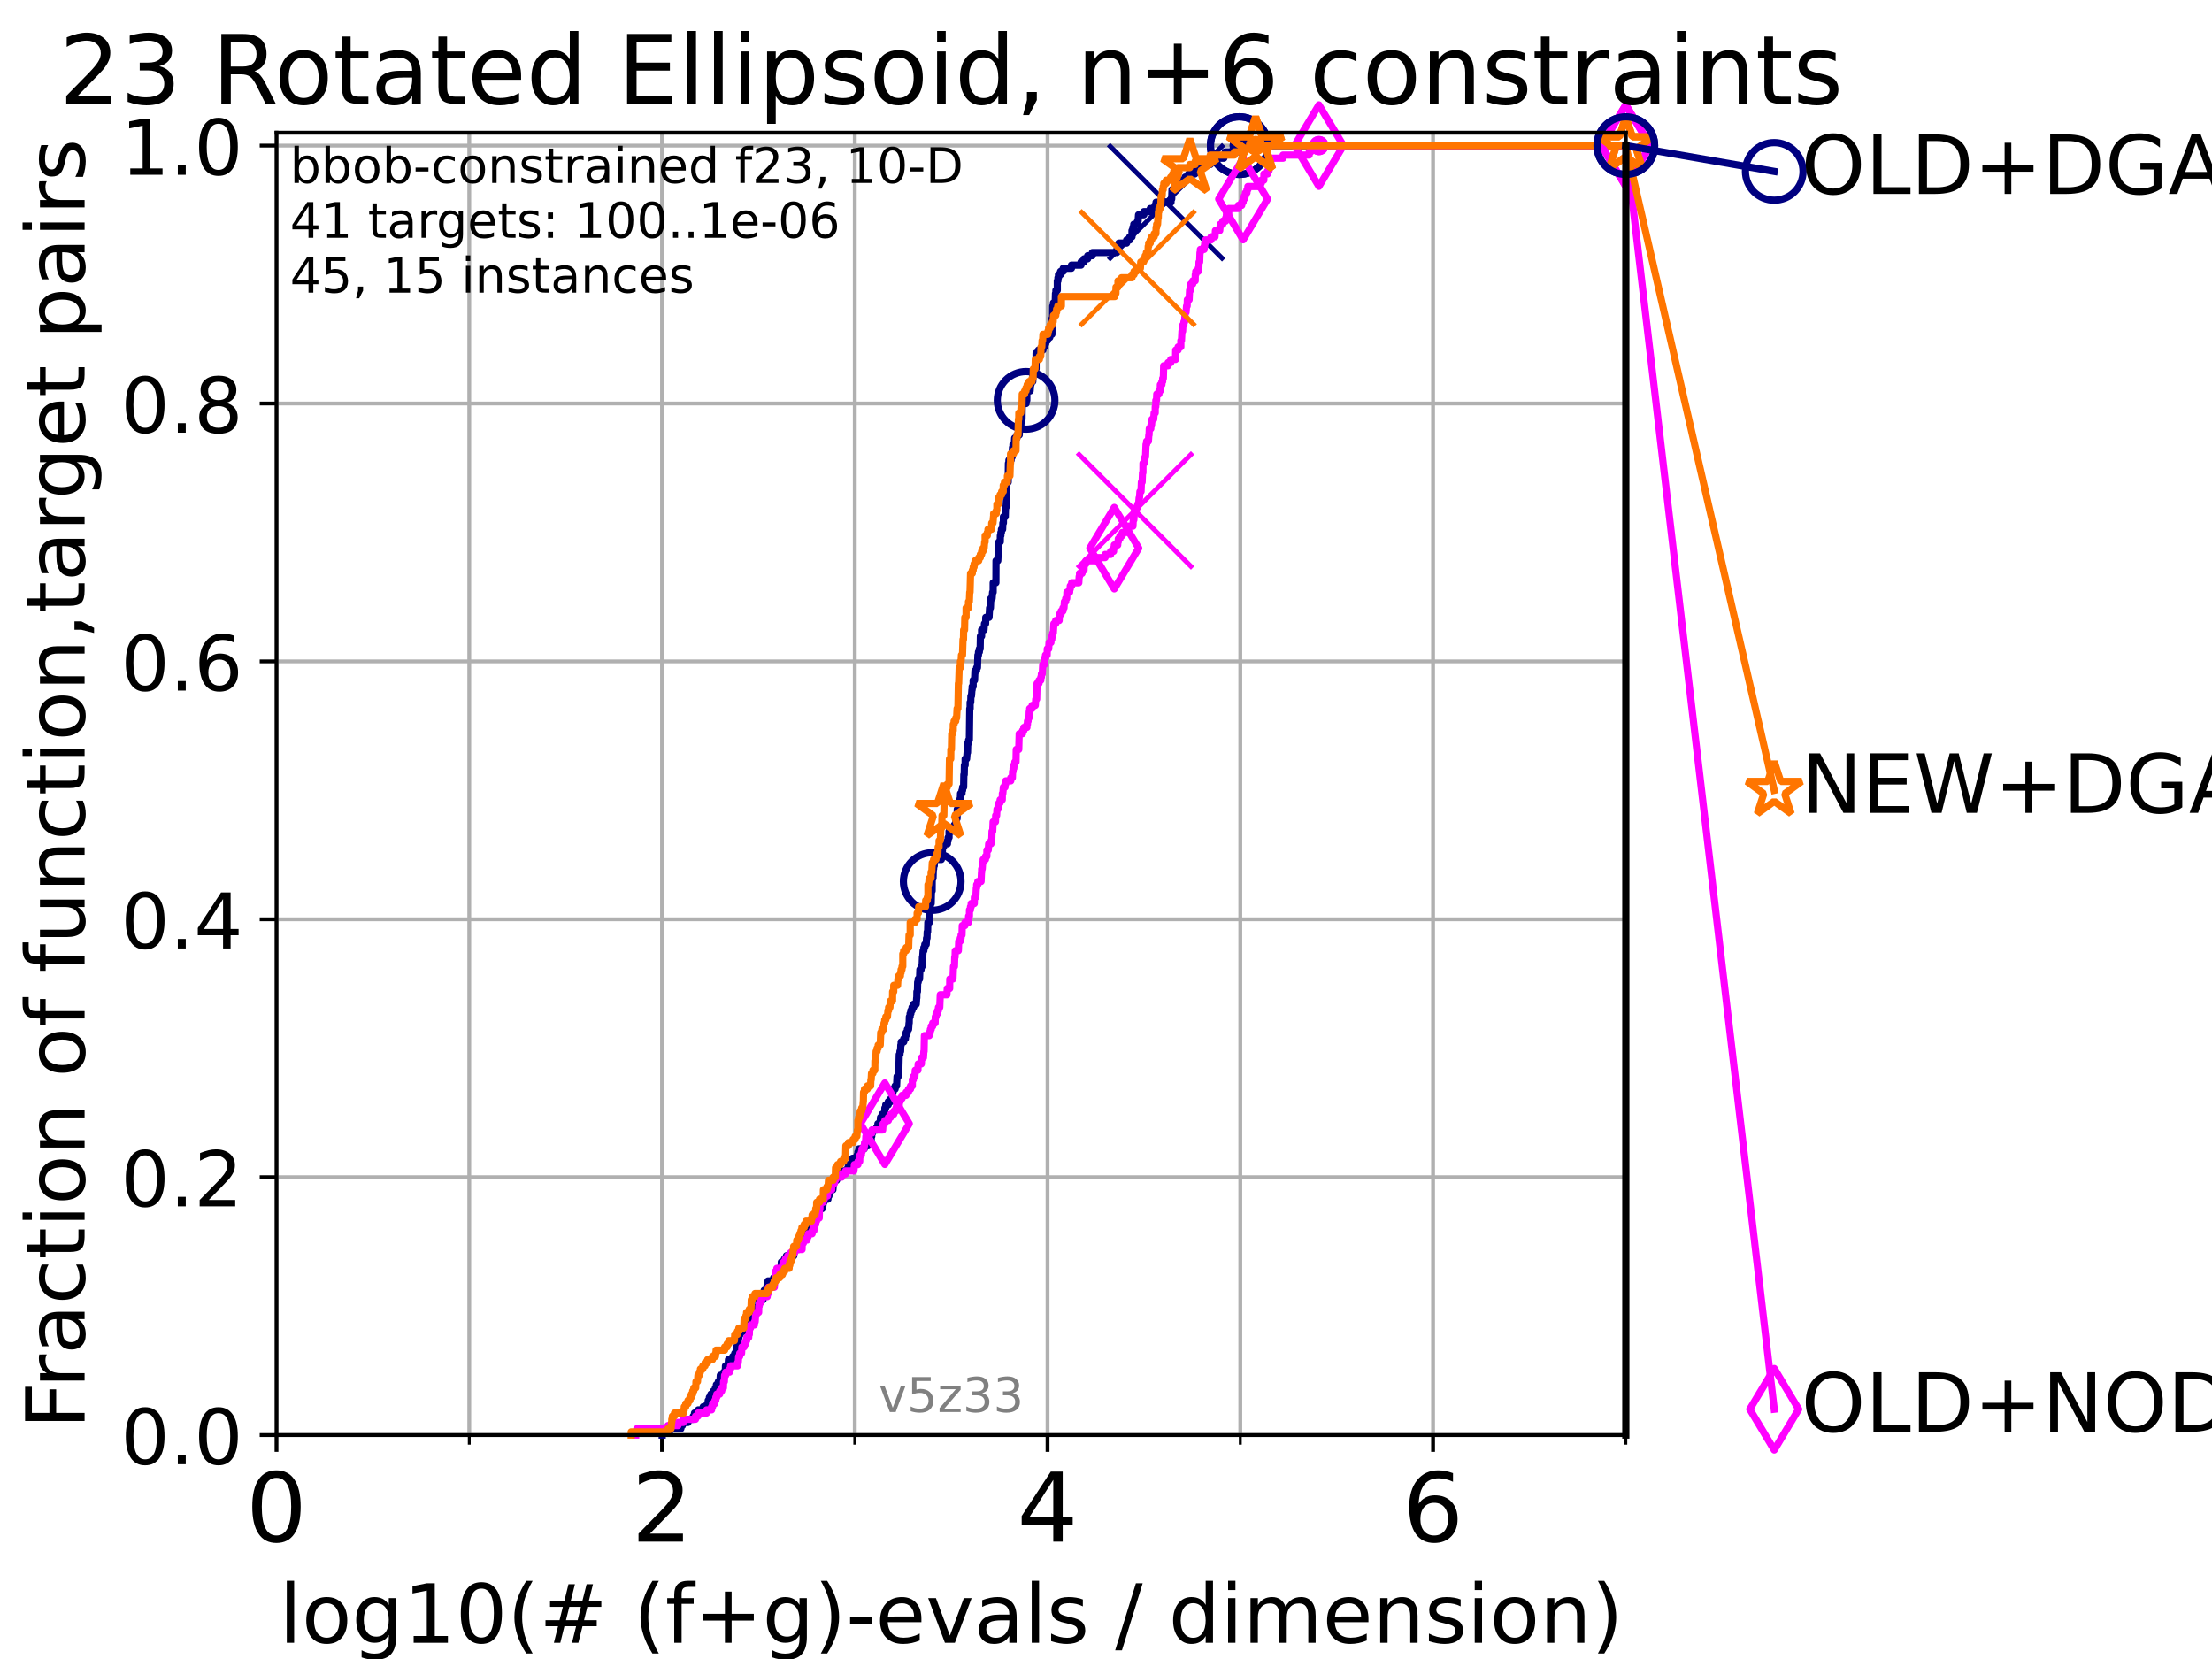 <?xml version="1.0" encoding="utf-8" standalone="no"?>
<!DOCTYPE svg PUBLIC "-//W3C//DTD SVG 1.1//EN"
  "http://www.w3.org/Graphics/SVG/1.1/DTD/svg11.dtd">
<!-- Created with matplotlib (https://matplotlib.org/) -->
<svg height="345.6pt" version="1.1" viewBox="0 0 460.8 345.6" width="460.8pt" xmlns="http://www.w3.org/2000/svg" xmlns:xlink="http://www.w3.org/1999/xlink">
 <defs>
  <style type="text/css">*{stroke-linecap:butt;stroke-linejoin:round;}</style>
 </defs>
 <g id="figure_1">
  <g id="patch_1">
   <path d="M 0 345.6 
L 460.8 345.6 
L 460.8 0 
L 0 0 
z
" style="fill:#ffffff;"/>
  </g>
  <g id="axes_1">
   <g id="patch_2">
    <path d="M 57.6 298.944 
L 338.688 298.944 
L 338.688 27.648 
L 57.6 27.648 
z
" style="fill:#ffffff;"/>
   </g>
   <g id="matplotlib.axis_1">
    <g id="xtick_1">
     <g id="line2d_1">
      <path clip-path="url(#p3e43c8c196)" d="M 57.6 298.944 
L 57.6 27.648 
" style="fill:none;stroke:#b0b0b0;stroke-linecap:square;stroke-width:0.8;"/>
     </g>
     <g id="line2d_2">
      <defs>
       <path d="M 0 0 
L 0 3.5 
" id="mbcc7947a03" style="stroke:#000000;stroke-width:0.8;"/>
      </defs>
      <g>
       <use style="stroke:#000000;stroke-width:0.8;" x="57.6" xlink:href="#mbcc7947a03" y="298.944"/>
      </g>
     </g>
     <g id="text_1">
      <!-- 0 -->
      <g transform="translate(51.237 321.141)scale(0.2 -0.2)">
       <defs>
        <path d="M 31.781 66.406 
Q 24.172 66.406 20.328 58.906 
Q 16.5 51.422 16.5 36.375 
Q 16.5 21.391 20.328 13.891 
Q 24.172 6.391 31.781 6.391 
Q 39.453 6.391 43.281 13.891 
Q 47.125 21.391 47.125 36.375 
Q 47.125 51.422 43.281 58.906 
Q 39.453 66.406 31.781 66.406 
z
M 31.781 74.219 
Q 44.047 74.219 50.516 64.516 
Q 56.984 54.828 56.984 36.375 
Q 56.984 17.969 50.516 8.266 
Q 44.047 -1.422 31.781 -1.422 
Q 19.531 -1.422 13.062 8.266 
Q 6.594 17.969 6.594 36.375 
Q 6.594 54.828 13.062 64.516 
Q 19.531 74.219 31.781 74.219 
z
" id="DejaVuSans-48"/>
       </defs>
       <use xlink:href="#DejaVuSans-48"/>
      </g>
     </g>
    </g>
    <g id="xtick_2">
     <g id="line2d_3">
      <path clip-path="url(#p3e43c8c196)" d="M 137.911 298.944 
L 137.911 27.648 
" style="fill:none;stroke:#b0b0b0;stroke-linecap:square;stroke-width:0.8;"/>
     </g>
     <g id="line2d_4">
      <g>
       <use style="stroke:#000000;stroke-width:0.8;" x="137.911" xlink:href="#mbcc7947a03" y="298.944"/>
      </g>
     </g>
     <g id="text_2">
      <!-- 2 -->
      <g transform="translate(131.548 321.141)scale(0.2 -0.2)">
       <defs>
        <path d="M 19.188 8.297 
L 53.609 8.297 
L 53.609 0 
L 7.328 0 
L 7.328 8.297 
Q 12.938 14.109 22.625 23.891 
Q 32.328 33.688 34.812 36.531 
Q 39.547 41.844 41.422 45.531 
Q 43.312 49.219 43.312 52.781 
Q 43.312 58.594 39.234 62.25 
Q 35.156 65.922 28.609 65.922 
Q 23.969 65.922 18.812 64.312 
Q 13.672 62.703 7.812 59.422 
L 7.812 69.391 
Q 13.766 71.781 18.938 73 
Q 24.125 74.219 28.422 74.219 
Q 39.75 74.219 46.484 68.547 
Q 53.219 62.891 53.219 53.422 
Q 53.219 48.922 51.531 44.891 
Q 49.859 40.875 45.406 35.406 
Q 44.188 33.984 37.641 27.219 
Q 31.109 20.453 19.188 8.297 
z
" id="DejaVuSans-50"/>
       </defs>
       <use xlink:href="#DejaVuSans-50"/>
      </g>
     </g>
    </g>
    <g id="xtick_3">
     <g id="line2d_5">
      <path clip-path="url(#p3e43c8c196)" d="M 218.222 298.944 
L 218.222 27.648 
" style="fill:none;stroke:#b0b0b0;stroke-linecap:square;stroke-width:0.8;"/>
     </g>
     <g id="line2d_6">
      <g>
       <use style="stroke:#000000;stroke-width:0.8;" x="218.222" xlink:href="#mbcc7947a03" y="298.944"/>
      </g>
     </g>
     <g id="text_3">
      <!-- 4 -->
      <g transform="translate(211.859 321.141)scale(0.2 -0.2)">
       <defs>
        <path d="M 37.797 64.312 
L 12.891 25.391 
L 37.797 25.391 
z
M 35.203 72.906 
L 47.609 72.906 
L 47.609 25.391 
L 58.016 25.391 
L 58.016 17.188 
L 47.609 17.188 
L 47.609 0 
L 37.797 0 
L 37.797 17.188 
L 4.891 17.188 
L 4.891 26.703 
z
" id="DejaVuSans-52"/>
       </defs>
       <use xlink:href="#DejaVuSans-52"/>
      </g>
     </g>
    </g>
    <g id="xtick_4">
     <g id="line2d_7">
      <path clip-path="url(#p3e43c8c196)" d="M 298.533 298.944 
L 298.533 27.648 
" style="fill:none;stroke:#b0b0b0;stroke-linecap:square;stroke-width:0.8;"/>
     </g>
     <g id="line2d_8">
      <g>
       <use style="stroke:#000000;stroke-width:0.8;" x="298.533" xlink:href="#mbcc7947a03" y="298.944"/>
      </g>
     </g>
     <g id="text_4">
      <!-- 6 -->
      <g transform="translate(292.17 321.141)scale(0.2 -0.2)">
       <defs>
        <path d="M 33.016 40.375 
Q 26.375 40.375 22.484 35.828 
Q 18.609 31.297 18.609 23.391 
Q 18.609 15.531 22.484 10.953 
Q 26.375 6.391 33.016 6.391 
Q 39.656 6.391 43.531 10.953 
Q 47.406 15.531 47.406 23.391 
Q 47.406 31.297 43.531 35.828 
Q 39.656 40.375 33.016 40.375 
z
M 52.594 71.297 
L 52.594 62.312 
Q 48.875 64.062 45.094 64.984 
Q 41.312 65.922 37.594 65.922 
Q 27.828 65.922 22.672 59.328 
Q 17.531 52.734 16.797 39.406 
Q 19.672 43.656 24.016 45.922 
Q 28.375 48.188 33.594 48.188 
Q 44.578 48.188 50.953 41.516 
Q 57.328 34.859 57.328 23.391 
Q 57.328 12.156 50.688 5.359 
Q 44.047 -1.422 33.016 -1.422 
Q 20.359 -1.422 13.672 8.266 
Q 6.984 17.969 6.984 36.375 
Q 6.984 53.656 15.188 63.938 
Q 23.391 74.219 37.203 74.219 
Q 40.922 74.219 44.703 73.484 
Q 48.484 72.75 52.594 71.297 
z
" id="DejaVuSans-54"/>
       </defs>
       <use xlink:href="#DejaVuSans-54"/>
      </g>
     </g>
    </g>
    <g id="xtick_5">
     <g id="line2d_9">
      <path clip-path="url(#p3e43c8c196)" d="M 97.755 298.944 
L 97.755 27.648 
" style="fill:none;stroke:#b0b0b0;stroke-linecap:square;stroke-width:0.8;"/>
     </g>
     <g id="line2d_10">
      <defs>
       <path d="M 0 0 
L 0 2 
" id="md2ca5cc58e" style="stroke:#000000;stroke-width:0.6;"/>
      </defs>
      <g>
       <use style="stroke:#000000;stroke-width:0.6;" x="97.755" xlink:href="#md2ca5cc58e" y="298.944"/>
      </g>
     </g>
    </g>
    <g id="xtick_6">
     <g id="line2d_11">
      <path clip-path="url(#p3e43c8c196)" d="M 178.066 298.944 
L 178.066 27.648 
" style="fill:none;stroke:#b0b0b0;stroke-linecap:square;stroke-width:0.8;"/>
     </g>
     <g id="line2d_12">
      <g>
       <use style="stroke:#000000;stroke-width:0.6;" x="178.066" xlink:href="#md2ca5cc58e" y="298.944"/>
      </g>
     </g>
    </g>
    <g id="xtick_7">
     <g id="line2d_13">
      <path clip-path="url(#p3e43c8c196)" d="M 258.377 298.944 
L 258.377 27.648 
" style="fill:none;stroke:#b0b0b0;stroke-linecap:square;stroke-width:0.8;"/>
     </g>
     <g id="line2d_14">
      <g>
       <use style="stroke:#000000;stroke-width:0.6;" x="258.377" xlink:href="#md2ca5cc58e" y="298.944"/>
      </g>
     </g>
    </g>
    <g id="xtick_8">
     <g id="line2d_15">
      <path clip-path="url(#p3e43c8c196)" d="M 338.688 298.944 
L 338.688 27.648 
" style="fill:none;stroke:#b0b0b0;stroke-linecap:square;stroke-width:0.8;"/>
     </g>
     <g id="line2d_16">
      <g>
       <use style="stroke:#000000;stroke-width:0.6;" x="338.688" xlink:href="#md2ca5cc58e" y="298.944"/>
      </g>
     </g>
    </g>
    <g id="text_5">
     <!-- log10(# (f+g)-evals / dimension) -->
     <g transform="translate(58.145 342.218)scale(0.17 -0.17)">
      <defs>
       <path d="M 9.422 75.984 
L 18.406 75.984 
L 18.406 0 
L 9.422 0 
z
" id="DejaVuSans-108"/>
       <path d="M 30.609 48.391 
Q 23.391 48.391 19.188 42.75 
Q 14.984 37.109 14.984 27.297 
Q 14.984 17.484 19.156 11.844 
Q 23.344 6.203 30.609 6.203 
Q 37.797 6.203 41.984 11.859 
Q 46.188 17.531 46.188 27.297 
Q 46.188 37.016 41.984 42.703 
Q 37.797 48.391 30.609 48.391 
z
M 30.609 56 
Q 42.328 56 49.016 48.375 
Q 55.719 40.766 55.719 27.297 
Q 55.719 13.875 49.016 6.219 
Q 42.328 -1.422 30.609 -1.422 
Q 18.844 -1.422 12.172 6.219 
Q 5.516 13.875 5.516 27.297 
Q 5.516 40.766 12.172 48.375 
Q 18.844 56 30.609 56 
z
" id="DejaVuSans-111"/>
       <path d="M 45.406 27.984 
Q 45.406 37.75 41.375 43.109 
Q 37.359 48.484 30.078 48.484 
Q 22.859 48.484 18.828 43.109 
Q 14.797 37.75 14.797 27.984 
Q 14.797 18.266 18.828 12.891 
Q 22.859 7.516 30.078 7.516 
Q 37.359 7.516 41.375 12.891 
Q 45.406 18.266 45.406 27.984 
z
M 54.391 6.781 
Q 54.391 -7.172 48.188 -13.984 
Q 42 -20.797 29.203 -20.797 
Q 24.469 -20.797 20.266 -20.094 
Q 16.062 -19.391 12.109 -17.922 
L 12.109 -9.188 
Q 16.062 -11.328 19.922 -12.344 
Q 23.781 -13.375 27.781 -13.375 
Q 36.625 -13.375 41.016 -8.766 
Q 45.406 -4.156 45.406 5.172 
L 45.406 9.625 
Q 42.625 4.781 38.281 2.391 
Q 33.938 0 27.875 0 
Q 17.828 0 11.672 7.656 
Q 5.516 15.328 5.516 27.984 
Q 5.516 40.672 11.672 48.328 
Q 17.828 56 27.875 56 
Q 33.938 56 38.281 53.609 
Q 42.625 51.219 45.406 46.391 
L 45.406 54.688 
L 54.391 54.688 
z
" id="DejaVuSans-103"/>
       <path d="M 12.406 8.297 
L 28.516 8.297 
L 28.516 63.922 
L 10.984 60.406 
L 10.984 69.391 
L 28.422 72.906 
L 38.281 72.906 
L 38.281 8.297 
L 54.391 8.297 
L 54.391 0 
L 12.406 0 
z
" id="DejaVuSans-49"/>
       <path d="M 31 75.875 
Q 24.469 64.656 21.281 53.656 
Q 18.109 42.672 18.109 31.391 
Q 18.109 20.125 21.312 9.062 
Q 24.516 -2 31 -13.188 
L 23.188 -13.188 
Q 15.875 -1.703 12.234 9.375 
Q 8.594 20.453 8.594 31.391 
Q 8.594 42.281 12.203 53.312 
Q 15.828 64.359 23.188 75.875 
z
" id="DejaVuSans-40"/>
       <path d="M 51.125 44 
L 36.922 44 
L 32.812 27.688 
L 47.125 27.688 
z
M 43.797 71.781 
L 38.719 51.516 
L 52.984 51.516 
L 58.109 71.781 
L 65.922 71.781 
L 60.891 51.516 
L 76.125 51.516 
L 76.125 44 
L 58.984 44 
L 54.984 27.688 
L 70.516 27.688 
L 70.516 20.219 
L 53.078 20.219 
L 48 0 
L 40.188 0 
L 45.219 20.219 
L 30.906 20.219 
L 25.875 0 
L 18.016 0 
L 23.094 20.219 
L 7.719 20.219 
L 7.719 27.688 
L 24.906 27.688 
L 29 44 
L 13.281 44 
L 13.281 51.516 
L 30.906 51.516 
L 35.891 71.781 
z
" id="DejaVuSans-35"/>
       <path id="DejaVuSans-32"/>
       <path d="M 37.109 75.984 
L 37.109 68.5 
L 28.516 68.5 
Q 23.688 68.5 21.797 66.547 
Q 19.922 64.594 19.922 59.516 
L 19.922 54.688 
L 34.719 54.688 
L 34.719 47.703 
L 19.922 47.703 
L 19.922 0 
L 10.891 0 
L 10.891 47.703 
L 2.297 47.703 
L 2.297 54.688 
L 10.891 54.688 
L 10.891 58.5 
Q 10.891 67.625 15.141 71.797 
Q 19.391 75.984 28.609 75.984 
z
" id="DejaVuSans-102"/>
       <path d="M 46 62.703 
L 46 35.5 
L 73.188 35.5 
L 73.188 27.203 
L 46 27.203 
L 46 0 
L 37.797 0 
L 37.797 27.203 
L 10.594 27.203 
L 10.594 35.5 
L 37.797 35.5 
L 37.797 62.703 
z
" id="DejaVuSans-43"/>
       <path d="M 8.016 75.875 
L 15.828 75.875 
Q 23.141 64.359 26.781 53.312 
Q 30.422 42.281 30.422 31.391 
Q 30.422 20.453 26.781 9.375 
Q 23.141 -1.703 15.828 -13.188 
L 8.016 -13.188 
Q 14.5 -2 17.703 9.062 
Q 20.906 20.125 20.906 31.391 
Q 20.906 42.672 17.703 53.656 
Q 14.5 64.656 8.016 75.875 
z
" id="DejaVuSans-41"/>
       <path d="M 4.891 31.391 
L 31.203 31.391 
L 31.203 23.391 
L 4.891 23.391 
z
" id="DejaVuSans-45"/>
       <path d="M 56.203 29.594 
L 56.203 25.203 
L 14.891 25.203 
Q 15.484 15.922 20.484 11.062 
Q 25.484 6.203 34.422 6.203 
Q 39.594 6.203 44.453 7.469 
Q 49.312 8.734 54.109 11.281 
L 54.109 2.781 
Q 49.266 0.734 44.188 -0.344 
Q 39.109 -1.422 33.891 -1.422 
Q 20.797 -1.422 13.156 6.188 
Q 5.516 13.812 5.516 26.812 
Q 5.516 40.234 12.766 48.109 
Q 20.016 56 32.328 56 
Q 43.359 56 49.781 48.891 
Q 56.203 41.797 56.203 29.594 
z
M 47.219 32.234 
Q 47.125 39.594 43.094 43.984 
Q 39.062 48.391 32.422 48.391 
Q 24.906 48.391 20.391 44.141 
Q 15.875 39.891 15.188 32.172 
z
" id="DejaVuSans-101"/>
       <path d="M 2.984 54.688 
L 12.5 54.688 
L 29.594 8.797 
L 46.688 54.688 
L 56.203 54.688 
L 35.688 0 
L 23.484 0 
z
" id="DejaVuSans-118"/>
       <path d="M 34.281 27.484 
Q 23.391 27.484 19.188 25 
Q 14.984 22.516 14.984 16.5 
Q 14.984 11.719 18.141 8.906 
Q 21.297 6.109 26.703 6.109 
Q 34.188 6.109 38.703 11.406 
Q 43.219 16.703 43.219 25.484 
L 43.219 27.484 
z
M 52.203 31.203 
L 52.203 0 
L 43.219 0 
L 43.219 8.297 
Q 40.141 3.328 35.547 0.953 
Q 30.953 -1.422 24.312 -1.422 
Q 15.922 -1.422 10.953 3.297 
Q 6 8.016 6 15.922 
Q 6 25.141 12.172 29.828 
Q 18.359 34.516 30.609 34.516 
L 43.219 34.516 
L 43.219 35.406 
Q 43.219 41.609 39.141 45 
Q 35.062 48.391 27.688 48.391 
Q 23 48.391 18.547 47.266 
Q 14.109 46.141 10.016 43.891 
L 10.016 52.203 
Q 14.938 54.109 19.578 55.047 
Q 24.219 56 28.609 56 
Q 40.484 56 46.344 49.844 
Q 52.203 43.703 52.203 31.203 
z
" id="DejaVuSans-97"/>
       <path d="M 44.281 53.078 
L 44.281 44.578 
Q 40.484 46.531 36.375 47.5 
Q 32.281 48.484 27.875 48.484 
Q 21.188 48.484 17.844 46.438 
Q 14.5 44.391 14.5 40.281 
Q 14.5 37.156 16.891 35.375 
Q 19.281 33.594 26.516 31.984 
L 29.594 31.297 
Q 39.156 29.25 43.188 25.516 
Q 47.219 21.781 47.219 15.094 
Q 47.219 7.469 41.188 3.016 
Q 35.156 -1.422 24.609 -1.422 
Q 20.219 -1.422 15.453 -0.562 
Q 10.688 0.297 5.422 2 
L 5.422 11.281 
Q 10.406 8.688 15.234 7.391 
Q 20.062 6.109 24.812 6.109 
Q 31.156 6.109 34.562 8.281 
Q 37.984 10.453 37.984 14.406 
Q 37.984 18.062 35.516 20.016 
Q 33.062 21.969 24.703 23.781 
L 21.578 24.516 
Q 13.234 26.266 9.516 29.906 
Q 5.812 33.547 5.812 39.891 
Q 5.812 47.609 11.281 51.797 
Q 16.75 56 26.812 56 
Q 31.781 56 36.172 55.266 
Q 40.578 54.547 44.281 53.078 
z
" id="DejaVuSans-115"/>
       <path d="M 25.391 72.906 
L 33.688 72.906 
L 8.297 -9.281 
L 0 -9.281 
z
" id="DejaVuSans-47"/>
       <path d="M 45.406 46.391 
L 45.406 75.984 
L 54.391 75.984 
L 54.391 0 
L 45.406 0 
L 45.406 8.203 
Q 42.578 3.328 38.25 0.953 
Q 33.938 -1.422 27.875 -1.422 
Q 17.969 -1.422 11.734 6.484 
Q 5.516 14.406 5.516 27.297 
Q 5.516 40.188 11.734 48.094 
Q 17.969 56 27.875 56 
Q 33.938 56 38.25 53.625 
Q 42.578 51.266 45.406 46.391 
z
M 14.797 27.297 
Q 14.797 17.391 18.875 11.75 
Q 22.953 6.109 30.078 6.109 
Q 37.203 6.109 41.297 11.75 
Q 45.406 17.391 45.406 27.297 
Q 45.406 37.203 41.297 42.844 
Q 37.203 48.484 30.078 48.484 
Q 22.953 48.484 18.875 42.844 
Q 14.797 37.203 14.797 27.297 
z
" id="DejaVuSans-100"/>
       <path d="M 9.422 54.688 
L 18.406 54.688 
L 18.406 0 
L 9.422 0 
z
M 9.422 75.984 
L 18.406 75.984 
L 18.406 64.594 
L 9.422 64.594 
z
" id="DejaVuSans-105"/>
       <path d="M 52 44.188 
Q 55.375 50.25 60.062 53.125 
Q 64.75 56 71.094 56 
Q 79.641 56 84.281 50.016 
Q 88.922 44.047 88.922 33.016 
L 88.922 0 
L 79.891 0 
L 79.891 32.719 
Q 79.891 40.578 77.094 44.375 
Q 74.312 48.188 68.609 48.188 
Q 61.625 48.188 57.562 43.547 
Q 53.516 38.922 53.516 30.906 
L 53.516 0 
L 44.484 0 
L 44.484 32.719 
Q 44.484 40.625 41.703 44.406 
Q 38.922 48.188 33.109 48.188 
Q 26.219 48.188 22.156 43.531 
Q 18.109 38.875 18.109 30.906 
L 18.109 0 
L 9.078 0 
L 9.078 54.688 
L 18.109 54.688 
L 18.109 46.188 
Q 21.188 51.219 25.484 53.609 
Q 29.781 56 35.688 56 
Q 41.656 56 45.828 52.969 
Q 50 49.953 52 44.188 
z
" id="DejaVuSans-109"/>
       <path d="M 54.891 33.016 
L 54.891 0 
L 45.906 0 
L 45.906 32.719 
Q 45.906 40.484 42.875 44.328 
Q 39.844 48.188 33.797 48.188 
Q 26.516 48.188 22.312 43.547 
Q 18.109 38.922 18.109 30.906 
L 18.109 0 
L 9.078 0 
L 9.078 54.688 
L 18.109 54.688 
L 18.109 46.188 
Q 21.344 51.125 25.703 53.562 
Q 30.078 56 35.797 56 
Q 45.219 56 50.047 50.172 
Q 54.891 44.344 54.891 33.016 
z
" id="DejaVuSans-110"/>
      </defs>
      <use xlink:href="#DejaVuSans-108"/>
      <use x="27.783" xlink:href="#DejaVuSans-111"/>
      <use x="88.965" xlink:href="#DejaVuSans-103"/>
      <use x="152.441" xlink:href="#DejaVuSans-49"/>
      <use x="216.064" xlink:href="#DejaVuSans-48"/>
      <use x="279.688" xlink:href="#DejaVuSans-40"/>
      <use x="318.701" xlink:href="#DejaVuSans-35"/>
      <use x="402.49" xlink:href="#DejaVuSans-32"/>
      <use x="434.277" xlink:href="#DejaVuSans-40"/>
      <use x="473.291" xlink:href="#DejaVuSans-102"/>
      <use x="508.496" xlink:href="#DejaVuSans-43"/>
      <use x="592.285" xlink:href="#DejaVuSans-103"/>
      <use x="655.762" xlink:href="#DejaVuSans-41"/>
      <use x="694.775" xlink:href="#DejaVuSans-45"/>
      <use x="730.859" xlink:href="#DejaVuSans-101"/>
      <use x="792.383" xlink:href="#DejaVuSans-118"/>
      <use x="851.562" xlink:href="#DejaVuSans-97"/>
      <use x="912.842" xlink:href="#DejaVuSans-108"/>
      <use x="940.625" xlink:href="#DejaVuSans-115"/>
      <use x="992.725" xlink:href="#DejaVuSans-32"/>
      <use x="1024.512" xlink:href="#DejaVuSans-47"/>
      <use x="1058.203" xlink:href="#DejaVuSans-32"/>
      <use x="1089.99" xlink:href="#DejaVuSans-100"/>
      <use x="1153.467" xlink:href="#DejaVuSans-105"/>
      <use x="1181.25" xlink:href="#DejaVuSans-109"/>
      <use x="1278.662" xlink:href="#DejaVuSans-101"/>
      <use x="1340.186" xlink:href="#DejaVuSans-110"/>
      <use x="1403.564" xlink:href="#DejaVuSans-115"/>
      <use x="1455.664" xlink:href="#DejaVuSans-105"/>
      <use x="1483.447" xlink:href="#DejaVuSans-111"/>
      <use x="1544.629" xlink:href="#DejaVuSans-110"/>
      <use x="1608.008" xlink:href="#DejaVuSans-41"/>
     </g>
    </g>
   </g>
   <g id="matplotlib.axis_2">
    <g id="ytick_1">
     <g id="line2d_17">
      <path clip-path="url(#p3e43c8c196)" d="M 57.6 298.944 
L 338.688 298.944 
" style="fill:none;stroke:#b0b0b0;stroke-linecap:square;stroke-width:0.8;"/>
     </g>
     <g id="line2d_18">
      <defs>
       <path d="M 0 0 
L -3.5 0 
" id="m1f21953d96" style="stroke:#000000;stroke-width:0.8;"/>
      </defs>
      <g>
       <use style="stroke:#000000;stroke-width:0.8;" x="57.6" xlink:href="#m1f21953d96" y="298.944"/>
      </g>
     </g>
     <g id="text_6">
      <!-- 0.0 -->
      <g transform="translate(25.155 305.023)scale(0.16 -0.16)">
       <defs>
        <path d="M 10.688 12.406 
L 21 12.406 
L 21 0 
L 10.688 0 
z
" id="DejaVuSans-46"/>
       </defs>
       <use xlink:href="#DejaVuSans-48"/>
       <use x="63.623" xlink:href="#DejaVuSans-46"/>
       <use x="95.41" xlink:href="#DejaVuSans-48"/>
      </g>
     </g>
    </g>
    <g id="ytick_2">
     <g id="line2d_19">
      <path clip-path="url(#p3e43c8c196)" d="M 57.6 245.222 
L 338.688 245.222 
" style="fill:none;stroke:#b0b0b0;stroke-linecap:square;stroke-width:0.8;"/>
     </g>
     <g id="line2d_20">
      <g>
       <use style="stroke:#000000;stroke-width:0.8;" x="57.6" xlink:href="#m1f21953d96" y="245.222"/>
      </g>
     </g>
     <g id="text_7">
      <!-- 0.2 -->
      <g transform="translate(25.155 251.301)scale(0.16 -0.16)">
       <use xlink:href="#DejaVuSans-48"/>
       <use x="63.623" xlink:href="#DejaVuSans-46"/>
       <use x="95.41" xlink:href="#DejaVuSans-50"/>
      </g>
     </g>
    </g>
    <g id="ytick_3">
     <g id="line2d_21">
      <path clip-path="url(#p3e43c8c196)" d="M 57.6 191.5 
L 338.688 191.5 
" style="fill:none;stroke:#b0b0b0;stroke-linecap:square;stroke-width:0.8;"/>
     </g>
     <g id="line2d_22">
      <g>
       <use style="stroke:#000000;stroke-width:0.8;" x="57.6" xlink:href="#m1f21953d96" y="191.5"/>
      </g>
     </g>
     <g id="text_8">
      <!-- 0.4 -->
      <g transform="translate(25.155 197.579)scale(0.16 -0.16)">
       <use xlink:href="#DejaVuSans-48"/>
       <use x="63.623" xlink:href="#DejaVuSans-46"/>
       <use x="95.41" xlink:href="#DejaVuSans-52"/>
      </g>
     </g>
    </g>
    <g id="ytick_4">
     <g id="line2d_23">
      <path clip-path="url(#p3e43c8c196)" d="M 57.6 137.778 
L 338.688 137.778 
" style="fill:none;stroke:#b0b0b0;stroke-linecap:square;stroke-width:0.8;"/>
     </g>
     <g id="line2d_24">
      <g>
       <use style="stroke:#000000;stroke-width:0.8;" x="57.6" xlink:href="#m1f21953d96" y="137.778"/>
      </g>
     </g>
     <g id="text_9">
      <!-- 0.6 -->
      <g transform="translate(25.155 143.857)scale(0.16 -0.16)">
       <use xlink:href="#DejaVuSans-48"/>
       <use x="63.623" xlink:href="#DejaVuSans-46"/>
       <use x="95.41" xlink:href="#DejaVuSans-54"/>
      </g>
     </g>
    </g>
    <g id="ytick_5">
     <g id="line2d_25">
      <path clip-path="url(#p3e43c8c196)" d="M 57.6 84.056 
L 338.688 84.056 
" style="fill:none;stroke:#b0b0b0;stroke-linecap:square;stroke-width:0.8;"/>
     </g>
     <g id="line2d_26">
      <g>
       <use style="stroke:#000000;stroke-width:0.8;" x="57.6" xlink:href="#m1f21953d96" y="84.056"/>
      </g>
     </g>
     <g id="text_10">
      <!-- 0.8 -->
      <g transform="translate(25.155 90.135)scale(0.16 -0.16)">
       <defs>
        <path d="M 31.781 34.625 
Q 24.75 34.625 20.719 30.859 
Q 16.703 27.094 16.703 20.516 
Q 16.703 13.922 20.719 10.156 
Q 24.75 6.391 31.781 6.391 
Q 38.812 6.391 42.859 10.172 
Q 46.922 13.969 46.922 20.516 
Q 46.922 27.094 42.891 30.859 
Q 38.875 34.625 31.781 34.625 
z
M 21.922 38.812 
Q 15.578 40.375 12.031 44.719 
Q 8.5 49.078 8.5 55.328 
Q 8.5 64.062 14.719 69.141 
Q 20.953 74.219 31.781 74.219 
Q 42.672 74.219 48.875 69.141 
Q 55.078 64.062 55.078 55.328 
Q 55.078 49.078 51.531 44.719 
Q 48 40.375 41.703 38.812 
Q 48.828 37.156 52.797 32.312 
Q 56.781 27.484 56.781 20.516 
Q 56.781 9.906 50.312 4.234 
Q 43.844 -1.422 31.781 -1.422 
Q 19.734 -1.422 13.25 4.234 
Q 6.781 9.906 6.781 20.516 
Q 6.781 27.484 10.781 32.312 
Q 14.797 37.156 21.922 38.812 
z
M 18.312 54.391 
Q 18.312 48.734 21.844 45.562 
Q 25.391 42.391 31.781 42.391 
Q 38.141 42.391 41.719 45.562 
Q 45.312 48.734 45.312 54.391 
Q 45.312 60.062 41.719 63.234 
Q 38.141 66.406 31.781 66.406 
Q 25.391 66.406 21.844 63.234 
Q 18.312 60.062 18.312 54.391 
z
" id="DejaVuSans-56"/>
       </defs>
       <use xlink:href="#DejaVuSans-48"/>
       <use x="63.623" xlink:href="#DejaVuSans-46"/>
       <use x="95.41" xlink:href="#DejaVuSans-56"/>
      </g>
     </g>
    </g>
    <g id="ytick_6">
     <g id="line2d_27">
      <path clip-path="url(#p3e43c8c196)" d="M 57.6 30.334 
L 338.688 30.334 
" style="fill:none;stroke:#b0b0b0;stroke-linecap:square;stroke-width:0.8;"/>
     </g>
     <g id="line2d_28">
      <g>
       <use style="stroke:#000000;stroke-width:0.8;" x="57.6" xlink:href="#m1f21953d96" y="30.334"/>
      </g>
     </g>
     <g id="text_11">
      <!-- 1.0 -->
      <g transform="translate(25.155 36.413)scale(0.16 -0.16)">
       <use xlink:href="#DejaVuSans-49"/>
       <use x="63.623" xlink:href="#DejaVuSans-46"/>
       <use x="95.41" xlink:href="#DejaVuSans-48"/>
      </g>
     </g>
    </g>
    <g id="text_12">
     <!-- Fraction of function,target pairs -->
     <g transform="translate(17.62 297.681)rotate(-90)scale(0.17 -0.17)">
      <defs>
       <path d="M 9.812 72.906 
L 51.703 72.906 
L 51.703 64.594 
L 19.672 64.594 
L 19.672 43.109 
L 48.578 43.109 
L 48.578 34.812 
L 19.672 34.812 
L 19.672 0 
L 9.812 0 
z
" id="DejaVuSans-70"/>
       <path d="M 41.109 46.297 
Q 39.594 47.172 37.812 47.578 
Q 36.031 48 33.891 48 
Q 26.266 48 22.188 43.047 
Q 18.109 38.094 18.109 28.812 
L 18.109 0 
L 9.078 0 
L 9.078 54.688 
L 18.109 54.688 
L 18.109 46.188 
Q 20.953 51.172 25.484 53.578 
Q 30.031 56 36.531 56 
Q 37.453 56 38.578 55.875 
Q 39.703 55.766 41.062 55.516 
z
" id="DejaVuSans-114"/>
       <path d="M 48.781 52.594 
L 48.781 44.188 
Q 44.969 46.297 41.141 47.344 
Q 37.312 48.391 33.406 48.391 
Q 24.656 48.391 19.812 42.844 
Q 14.984 37.312 14.984 27.297 
Q 14.984 17.281 19.812 11.734 
Q 24.656 6.203 33.406 6.203 
Q 37.312 6.203 41.141 7.25 
Q 44.969 8.297 48.781 10.406 
L 48.781 2.094 
Q 45.016 0.344 40.984 -0.531 
Q 36.969 -1.422 32.422 -1.422 
Q 20.062 -1.422 12.781 6.344 
Q 5.516 14.109 5.516 27.297 
Q 5.516 40.672 12.859 48.328 
Q 20.219 56 33.016 56 
Q 37.156 56 41.109 55.141 
Q 45.062 54.297 48.781 52.594 
z
" id="DejaVuSans-99"/>
       <path d="M 18.312 70.219 
L 18.312 54.688 
L 36.812 54.688 
L 36.812 47.703 
L 18.312 47.703 
L 18.312 18.016 
Q 18.312 11.328 20.141 9.422 
Q 21.969 7.516 27.594 7.516 
L 36.812 7.516 
L 36.812 0 
L 27.594 0 
Q 17.188 0 13.234 3.875 
Q 9.281 7.766 9.281 18.016 
L 9.281 47.703 
L 2.688 47.703 
L 2.688 54.688 
L 9.281 54.688 
L 9.281 70.219 
z
" id="DejaVuSans-116"/>
       <path d="M 8.5 21.578 
L 8.5 54.688 
L 17.484 54.688 
L 17.484 21.922 
Q 17.484 14.156 20.5 10.266 
Q 23.531 6.391 29.594 6.391 
Q 36.859 6.391 41.078 11.031 
Q 45.312 15.672 45.312 23.688 
L 45.312 54.688 
L 54.297 54.688 
L 54.297 0 
L 45.312 0 
L 45.312 8.406 
Q 42.047 3.422 37.719 1 
Q 33.406 -1.422 27.688 -1.422 
Q 18.266 -1.422 13.375 4.438 
Q 8.5 10.297 8.5 21.578 
z
M 31.109 56 
z
" id="DejaVuSans-117"/>
       <path d="M 11.719 12.406 
L 22.016 12.406 
L 22.016 4 
L 14.016 -11.625 
L 7.719 -11.625 
L 11.719 4 
z
" id="DejaVuSans-44"/>
       <path d="M 18.109 8.203 
L 18.109 -20.797 
L 9.078 -20.797 
L 9.078 54.688 
L 18.109 54.688 
L 18.109 46.391 
Q 20.953 51.266 25.266 53.625 
Q 29.594 56 35.594 56 
Q 45.562 56 51.781 48.094 
Q 58.016 40.188 58.016 27.297 
Q 58.016 14.406 51.781 6.484 
Q 45.562 -1.422 35.594 -1.422 
Q 29.594 -1.422 25.266 0.953 
Q 20.953 3.328 18.109 8.203 
z
M 48.688 27.297 
Q 48.688 37.203 44.609 42.844 
Q 40.531 48.484 33.406 48.484 
Q 26.266 48.484 22.188 42.844 
Q 18.109 37.203 18.109 27.297 
Q 18.109 17.391 22.188 11.75 
Q 26.266 6.109 33.406 6.109 
Q 40.531 6.109 44.609 11.75 
Q 48.688 17.391 48.688 27.297 
z
" id="DejaVuSans-112"/>
      </defs>
      <use xlink:href="#DejaVuSans-70"/>
      <use x="50.27" xlink:href="#DejaVuSans-114"/>
      <use x="91.383" xlink:href="#DejaVuSans-97"/>
      <use x="152.662" xlink:href="#DejaVuSans-99"/>
      <use x="207.643" xlink:href="#DejaVuSans-116"/>
      <use x="246.852" xlink:href="#DejaVuSans-105"/>
      <use x="274.635" xlink:href="#DejaVuSans-111"/>
      <use x="335.816" xlink:href="#DejaVuSans-110"/>
      <use x="399.195" xlink:href="#DejaVuSans-32"/>
      <use x="430.982" xlink:href="#DejaVuSans-111"/>
      <use x="492.164" xlink:href="#DejaVuSans-102"/>
      <use x="527.369" xlink:href="#DejaVuSans-32"/>
      <use x="559.156" xlink:href="#DejaVuSans-102"/>
      <use x="594.361" xlink:href="#DejaVuSans-117"/>
      <use x="657.74" xlink:href="#DejaVuSans-110"/>
      <use x="721.119" xlink:href="#DejaVuSans-99"/>
      <use x="776.1" xlink:href="#DejaVuSans-116"/>
      <use x="815.309" xlink:href="#DejaVuSans-105"/>
      <use x="843.092" xlink:href="#DejaVuSans-111"/>
      <use x="904.273" xlink:href="#DejaVuSans-110"/>
      <use x="967.652" xlink:href="#DejaVuSans-44"/>
      <use x="999.439" xlink:href="#DejaVuSans-116"/>
      <use x="1038.648" xlink:href="#DejaVuSans-97"/>
      <use x="1099.928" xlink:href="#DejaVuSans-114"/>
      <use x="1139.291" xlink:href="#DejaVuSans-103"/>
      <use x="1202.768" xlink:href="#DejaVuSans-101"/>
      <use x="1264.291" xlink:href="#DejaVuSans-116"/>
      <use x="1303.5" xlink:href="#DejaVuSans-32"/>
      <use x="1335.287" xlink:href="#DejaVuSans-112"/>
      <use x="1398.764" xlink:href="#DejaVuSans-97"/>
      <use x="1460.043" xlink:href="#DejaVuSans-105"/>
      <use x="1487.826" xlink:href="#DejaVuSans-114"/>
      <use x="1528.939" xlink:href="#DejaVuSans-115"/>
     </g>
    </g>
   </g>
   <g id="line2d_29">
    <defs>
     <path d="M 0 1.5 
C 0.398 1.5 0.779 1.342 1.061 1.061 
C 1.342 0.779 1.5 0.398 1.5 0 
C 1.5 -0.398 1.342 -0.779 1.061 -1.061 
C 0.779 -1.342 0.398 -1.5 0 -1.5 
C -0.398 -1.5 -0.779 -1.342 -1.061 -1.061 
C -1.342 -0.779 -1.5 -0.398 -1.5 0 
C -1.5 0.398 -1.342 0.779 -1.061 1.061 
C -0.779 1.342 -0.398 1.5 0 1.5 
z
" id="m18dd2c8d0a" style="stroke:#000080;"/>
    </defs>
    <g>
     <use style="fill:#000080;stroke:#000080;" x="258.158" xlink:href="#m18dd2c8d0a" y="30.334"/>
     <use style="fill:#000080;stroke:#000080;" x="258.158" xlink:href="#m18dd2c8d0a" y="30.334"/>
    </g>
   </g>
   <g id="line2d_30">
    <path d="M 137.946 298.944 
L 137.946 298.289 
L 139.478 298.289 
L 139.478 297.634 
L 141.83 297.634 
L 141.83 296.979 
L 142.161 296.979 
L 142.161 296.323 
L 143.324 296.323 
L 143.324 295.668 
L 144.415 295.668 
L 144.415 295.013 
L 144.677 295.013 
L 144.677 294.358 
L 145.463 294.358 
L 145.463 293.703 
L 146.495 293.703 
L 146.495 293.048 
L 147.328 293.048 
L 147.328 292.393 
L 147.53 292.393 
L 147.53 291.737 
L 147.77 291.737 
L 147.77 291.082 
L 148.103 291.082 
L 148.103 290.427 
L 148.62 290.427 
L 148.62 289.772 
L 149.031 289.772 
L 149.031 289.117 
L 149.232 289.117 
L 149.232 288.462 
L 149.647 288.462 
L 149.647 287.807 
L 149.964 287.807 
L 150.051 286.496 
L 150.766 286.496 
L 150.766 285.841 
L 151.097 285.841 
L 151.13 284.531 
L 151.661 284.531 
L 151.756 283.22 
L 152.647 283.22 
L 152.647 282.565 
L 153.062 282.565 
L 153.062 281.91 
L 153.323 281.91 
L 153.395 280.6 
L 153.637 280.6 
L 153.694 279.29 
L 153.806 279.29 
L 153.806 278.634 
L 153.946 278.634 
L 153.946 277.979 
L 154.208 277.979 
L 154.208 277.324 
L 154.933 277.324 
L 154.933 276.669 
L 155.729 276.669 
L 155.729 276.014 
L 155.854 276.014 
L 155.854 275.359 
L 156.777 275.359 
L 156.848 274.048 
L 157.151 274.048 
L 157.151 273.393 
L 157.427 273.393 
L 157.427 272.738 
L 157.91 272.738 
L 157.91 272.083 
L 158.042 272.083 
L 158.042 270.773 
L 158.953 270.773 
L 159.025 269.462 
L 159.191 269.462 
L 159.191 268.807 
L 159.718 268.807 
L 159.818 267.497 
L 159.996 267.497 
L 159.996 266.842 
L 161.165 266.842 
L 161.165 266.187 
L 161.654 266.187 
L 161.654 265.532 
L 161.982 265.532 
L 161.982 264.876 
L 162.243 264.876 
L 162.243 264.221 
L 162.754 264.221 
L 162.762 262.911 
L 163.413 262.911 
L 163.413 262.256 
L 163.828 262.256 
L 163.828 261.601 
L 165.361 261.601 
L 165.361 260.946 
L 165.49 260.946 
L 165.49 260.29 
L 166.385 260.29 
L 166.412 258.98 
L 166.809 258.98 
L 166.895 257.67 
L 167.073 257.67 
L 167.073 257.015 
L 168.22 257.015 
L 168.22 256.36 
L 168.524 256.36 
L 168.524 255.704 
L 168.983 255.704 
L 168.983 255.049 
L 169.331 255.049 
L 169.331 254.394 
L 169.679 254.394 
L 169.679 253.739 
L 170.053 253.739 
L 170.053 253.084 
L 170.349 253.084 
L 170.349 252.429 
L 170.484 252.429 
L 170.484 251.773 
L 171.279 251.773 
L 171.279 251.118 
L 171.438 251.118 
L 171.438 250.463 
L 171.631 250.463 
L 171.631 249.808 
L 172.482 249.808 
L 172.482 249.153 
L 172.692 249.153 
L 172.692 248.498 
L 172.9 248.498 
L 172.9 247.843 
L 173.508 247.843 
L 173.612 246.532 
L 173.689 246.532 
L 173.689 245.877 
L 174.283 245.877 
L 174.283 245.222 
L 174.93 245.222 
L 174.93 244.567 
L 175.042 244.567 
L 175.042 243.912 
L 176.605 243.912 
L 176.605 243.257 
L 176.733 243.257 
L 176.733 242.601 
L 177.488 242.601 
L 177.585 241.291 
L 178.534 241.291 
L 178.534 240.636 
L 178.717 240.636 
L 178.717 239.981 
L 178.934 239.981 
L 178.934 239.326 
L 180.04 239.326 
L 180.04 238.671 
L 180.843 238.671 
L 180.843 238.015 
L 181.199 238.015 
L 181.199 237.36 
L 181.485 237.36 
L 181.485 236.705 
L 181.603 236.705 
L 181.603 236.05 
L 181.759 236.05 
L 181.759 235.395 
L 182.663 235.395 
L 182.663 234.74 
L 182.879 234.74 
L 182.879 234.085 
L 183.346 234.085 
L 183.431 232.774 
L 183.754 232.774 
L 183.754 232.119 
L 184.318 232.119 
L 184.331 230.809 
L 184.515 230.809 
L 184.515 230.154 
L 185.039 230.154 
L 185.039 229.499 
L 185.569 229.499 
L 185.569 228.843 
L 185.922 228.843 
L 185.966 227.533 
L 186.039 227.533 
L 186.039 226.878 
L 186.467 226.878 
L 186.467 226.223 
L 186.776 226.223 
L 186.869 224.257 
L 187.122 224.257 
L 187.13 222.947 
L 187.24 222.947 
L 187.326 219.671 
L 187.475 219.671 
L 187.475 219.016 
L 187.609 219.016 
L 187.653 217.706 
L 187.728 217.706 
L 187.728 217.051 
L 188.268 217.051 
L 188.268 216.396 
L 188.618 216.396 
L 188.618 215.74 
L 188.757 215.74 
L 188.757 215.085 
L 189.019 215.085 
L 189.019 214.43 
L 189.273 214.43 
L 189.368 213.12 
L 189.401 213.12 
L 189.433 211.81 
L 189.589 211.81 
L 189.589 211.154 
L 189.75 211.154 
L 189.75 210.499 
L 189.997 210.499 
L 189.997 209.844 
L 190.317 209.844 
L 190.317 209.189 
L 190.867 209.189 
L 190.962 207.879 
L 190.99 207.879 
L 191.008 206.568 
L 191.118 206.568 
L 191.167 204.603 
L 191.277 204.603 
L 191.277 203.948 
L 191.558 203.948 
L 191.628 201.982 
L 191.88 201.982 
L 191.88 201.327 
L 192.09 201.327 
L 192.165 199.362 
L 192.213 199.362 
L 192.301 198.052 
L 192.45 198.052 
L 192.45 197.396 
L 192.648 197.396 
L 192.648 196.741 
L 192.947 196.741 
L 193.016 195.431 
L 193.114 195.431 
L 193.153 194.121 
L 193.239 194.121 
L 193.286 192.155 
L 193.608 192.155 
L 193.608 190.19 
L 193.73 190.19 
L 193.807 188.224 
L 193.98 188.224 
L 194.04 185.604 
L 194.178 185.604 
L 194.197 182.983 
L 194.365 182.983 
L 194.427 181.018 
L 194.489 181.018 
L 194.489 180.363 
L 194.622 180.363 
L 194.66 179.052 
L 196.102 179.052 
L 196.143 177.742 
L 196.281 177.742 
L 196.364 176.432 
L 196.569 176.432 
L 196.569 175.777 
L 197.372 175.777 
L 197.372 175.121 
L 197.509 175.121 
L 197.509 174.466 
L 197.703 174.466 
L 197.703 173.156 
L 198.356 173.156 
L 198.356 172.501 
L 198.797 172.501 
L 198.797 171.846 
L 199.063 171.846 
L 199.166 170.535 
L 199.369 170.535 
L 199.423 168.57 
L 199.594 168.57 
L 199.594 167.915 
L 199.843 167.915 
L 199.876 166.604 
L 200.056 166.604 
L 200.1 165.294 
L 200.401 165.294 
L 200.401 164.639 
L 200.526 164.639 
L 200.526 163.984 
L 200.741 163.984 
L 200.787 161.363 
L 200.864 161.363 
L 200.904 159.398 
L 201.056 159.398 
L 201.056 158.088 
L 201.363 158.088 
L 201.464 156.777 
L 201.546 156.777 
L 201.599 154.812 
L 201.778 154.812 
L 201.778 154.157 
L 201.931 154.157 
L 202.012 147.605 
L 202.096 147.605 
L 202.096 146.295 
L 202.22 146.295 
L 202.256 144.985 
L 202.372 144.985 
L 202.474 143.674 
L 202.52 143.674 
L 202.52 143.019 
L 202.726 143.019 
L 202.726 141.709 
L 203.017 141.709 
L 203.096 139.743 
L 203.438 139.743 
L 203.438 139.088 
L 203.623 139.088 
L 203.71 136.468 
L 203.831 136.468 
L 203.831 135.813 
L 204.018 135.813 
L 204.018 135.157 
L 204.184 135.157 
L 204.233 132.537 
L 204.484 132.537 
L 204.484 131.227 
L 204.987 131.227 
L 205.082 129.916 
L 205.323 129.916 
L 205.354 128.606 
L 206.039 128.606 
L 206.148 126.641 
L 206.316 126.641 
L 206.397 124.675 
L 206.674 124.675 
L 206.775 123.365 
L 206.892 123.365 
L 206.898 121.399 
L 207.466 121.399 
L 207.486 116.813 
L 207.862 116.813 
L 207.962 114.848 
L 208.083 114.848 
L 208.083 112.883 
L 208.375 112.883 
L 208.391 111.572 
L 208.498 111.572 
L 208.498 110.917 
L 208.616 110.917 
L 208.616 110.262 
L 208.865 110.262 
L 208.916 108.952 
L 209.029 108.952 
L 209.031 107.641 
L 209.418 107.641 
L 209.468 105.676 
L 209.584 105.676 
L 209.679 103.71 
L 209.701 103.71 
L 209.759 100.435 
L 210.025 100.435 
L 210.071 96.504 
L 210.176 96.504 
L 210.176 95.849 
L 210.635 95.849 
L 210.635 95.194 
L 210.849 95.194 
L 210.919 93.228 
L 211.016 93.228 
L 211.016 92.573 
L 211.305 92.573 
L 211.372 91.263 
L 211.838 91.263 
L 211.838 90.608 
L 212.334 90.608 
L 212.354 89.297 
L 212.671 89.297 
L 212.672 87.987 
L 212.786 87.987 
L 212.786 87.332 
L 212.905 87.332 
L 212.952 84.056 
L 213.756 84.056 
L 213.756 83.401 
L 213.905 83.401 
L 213.906 81.435 
L 214.59 81.435 
L 214.688 80.125 
L 214.766 80.125 
L 214.766 79.47 
L 215.152 79.47 
L 215.16 77.505 
L 215.561 77.505 
L 215.561 76.849 
L 215.834 76.849 
L 215.834 73.574 
L 216.341 73.574 
L 216.341 72.919 
L 217.263 72.919 
L 217.263 72.263 
L 217.622 72.263 
L 217.622 71.608 
L 217.836 71.608 
L 217.836 70.953 
L 218.194 70.953 
L 218.194 70.298 
L 218.684 70.298 
L 218.684 69.643 
L 219.139 69.643 
L 219.139 66.367 
L 219.285 66.367 
L 219.314 63.747 
L 219.446 63.747 
L 219.446 63.091 
L 219.821 63.091 
L 219.875 61.126 
L 219.964 61.126 
L 219.964 60.471 
L 220.258 60.471 
L 220.258 58.505 
L 220.388 58.505 
L 220.388 57.85 
L 220.501 57.85 
L 220.501 57.195 
L 220.935 57.195 
L 220.935 56.54 
L 221.486 56.54 
L 221.486 55.885 
L 223.208 55.885 
L 223.208 55.23 
L 225.196 55.23 
L 225.196 54.575 
L 225.826 54.575 
L 225.826 53.919 
L 226.582 53.919 
L 226.582 53.264 
L 227.565 53.264 
L 227.565 52.609 
L 232.668 52.609 
L 232.668 51.954 
L 232.919 51.954 
L 232.919 51.299 
L 233.071 51.299 
L 233.071 50.644 
L 234.697 50.644 
L 234.697 49.988 
L 235.349 49.988 
L 235.349 49.333 
L 235.815 49.333 
L 235.815 48.023 
L 235.999 48.023 
L 235.999 47.368 
L 236.188 47.368 
L 236.188 46.713 
L 236.962 46.713 
L 236.962 46.058 
L 237.089 46.058 
L 237.177 44.747 
L 238.28 44.747 
L 238.28 44.092 
L 239.62 44.092 
L 239.62 43.437 
L 240.584 43.437 
L 240.584 42.782 
L 240.826 42.782 
L 240.826 42.127 
L 243.941 42.127 
L 243.941 41.472 
L 244.084 41.472 
L 244.154 39.506 
L 244.66 39.506 
L 244.66 38.851 
L 245.532 38.851 
L 245.532 38.196 
L 246.325 38.196 
L 246.325 37.541 
L 246.875 37.541 
L 246.875 36.886 
L 247.592 36.886 
L 247.592 36.23 
L 248.923 36.23 
L 248.923 35.575 
L 249.073 35.575 
L 249.073 34.92 
L 250.714 34.92 
L 250.714 34.265 
L 252.147 34.265 
L 252.147 33.61 
L 253.368 33.61 
L 253.368 32.955 
L 254.949 32.955 
L 254.949 32.3 
L 255.227 32.3 
L 255.227 31.644 
L 256.895 31.644 
L 256.895 30.989 
L 258.158 30.989 
L 258.158 30.334 
L 338.688 30.334 
L 338.688 30.334 
" style="fill:none;stroke:#000080;stroke-linecap:square;stroke-width:1.5;"/>
   </g>
   <g id="line2d_31">
    <defs>
     <path d="M 0 6 
C 1.591 6 3.117 5.368 4.243 4.243 
C 5.368 3.117 6 1.591 6 0 
C 6 -1.591 5.368 -3.117 4.243 -4.243 
C 3.117 -5.368 1.591 -6 0 -6 
C -1.591 -6 -3.117 -5.368 -4.243 -4.243 
C -5.368 -3.117 -6 -1.591 -6 0 
C -6 1.591 -5.368 3.117 -4.243 4.243 
C -3.117 5.368 -1.591 6 0 6 
z
" id="m572f3970e7" style="stroke:#000080;stroke-width:1.5;"/>
    </defs>
    <g>
     <use style="fill-opacity:0;stroke:#000080;stroke-width:1.5;" x="194.197" xlink:href="#m572f3970e7" y="183.638"/>
     <use style="fill-opacity:0;stroke:#000080;stroke-width:1.5;" x="213.756" xlink:href="#m572f3970e7" y="83.401"/>
     <use style="fill-opacity:0;stroke:#000080;stroke-width:1.5;" x="258.158" xlink:href="#m572f3970e7" y="30.334"/>
     <use style="fill-opacity:0;stroke:#000080;stroke-width:1.5;" x="258.158" xlink:href="#m572f3970e7" y="30.334"/>
     <use style="fill-opacity:0;stroke:#000080;stroke-width:1.5;" x="338.688" xlink:href="#m572f3970e7" y="30.334"/>
    </g>
   </g>
   <g id="line2d_32">
    <path style="fill:none;stroke:#000080;stroke-linecap:square;stroke-width:1.5;"/>
    <g/>
   </g>
   <g id="line2d_33">
    <path clip-path="url(#p3e43c8c196)" d="M 242.918 42.127 
" style="fill:none;stroke:#000080;stroke-linecap:square;stroke-width:1.5;"/>
    <defs>
     <path d="M -12 12 
L 12 -12 
M -12 -12 
L 12 12 
" id="m934b00106c" style="stroke:#000080;"/>
    </defs>
    <g clip-path="url(#p3e43c8c196)">
     <use style="fill:#000080;stroke:#000080;" x="242.918" xlink:href="#m934b00106c" y="42.127"/>
    </g>
   </g>
   <g id="line2d_34">
    <defs>
     <path d="M 0 1.5 
C 0.398 1.5 0.779 1.342 1.061 1.061 
C 1.342 0.779 1.5 0.398 1.5 0 
C 1.5 -0.398 1.342 -0.779 1.061 -1.061 
C 0.779 -1.342 0.398 -1.5 0 -1.5 
C -0.398 -1.5 -0.779 -1.342 -1.061 -1.061 
C -1.342 -0.779 -1.5 -0.398 -1.5 0 
C -1.5 0.398 -1.342 0.779 -1.061 1.061 
C -0.779 1.342 -0.398 1.5 0 1.5 
z
" id="m3f324a26de" style="stroke:#ff00ff;"/>
    </defs>
    <g>
     <use style="fill:#ff00ff;stroke:#ff00ff;" x="274.759" xlink:href="#m3f324a26de" y="30.334"/>
     <use style="fill:#ff00ff;stroke:#ff00ff;" x="274.759" xlink:href="#m3f324a26de" y="30.334"/>
    </g>
   </g>
   <g id="line2d_35">
    <path d="M 132.423 298.944 
L 132.423 298.289 
L 132.66 298.289 
L 132.66 297.634 
L 139.123 297.634 
L 139.123 296.979 
L 141.235 296.979 
L 141.235 296.323 
L 142.325 296.323 
L 142.325 295.668 
L 144.889 295.668 
L 144.889 295.013 
L 145.418 295.013 
L 145.418 294.358 
L 147.206 294.358 
L 147.206 293.703 
L 148.239 293.703 
L 148.239 293.048 
L 148.45 293.048 
L 148.45 292.393 
L 148.92 292.393 
L 148.92 291.737 
L 149.123 291.737 
L 149.123 291.082 
L 149.323 291.082 
L 149.323 290.427 
L 149.929 290.427 
L 149.929 289.772 
L 150.344 289.772 
L 150.344 289.117 
L 150.7 289.117 
L 150.733 287.807 
L 150.899 287.807 
L 150.949 286.496 
L 151.179 286.496 
L 151.179 285.841 
L 151.991 285.841 
L 151.991 285.186 
L 152.192 285.186 
L 152.192 284.531 
L 153.652 284.531 
L 153.652 283.876 
L 153.792 283.876 
L 153.876 282.565 
L 154.098 282.565 
L 154.098 281.91 
L 154.48 281.91 
L 154.547 280.6 
L 155.011 280.6 
L 155.011 279.945 
L 155.374 279.945 
L 155.374 279.29 
L 155.552 279.29 
L 155.552 278.634 
L 155.966 278.634 
L 155.966 277.979 
L 156.102 277.979 
L 156.126 276.669 
L 156.346 276.669 
L 156.346 276.014 
L 157.163 276.014 
L 157.163 275.359 
L 157.312 275.359 
L 157.404 274.048 
L 157.529 274.048 
L 157.529 273.393 
L 158.042 273.393 
L 158.064 272.083 
L 158.163 272.083 
L 158.163 271.428 
L 158.444 271.428 
L 158.444 270.773 
L 158.69 270.773 
L 158.69 270.118 
L 159.828 270.118 
L 159.828 269.462 
L 160.055 269.462 
L 160.094 268.152 
L 161.311 268.152 
L 161.42 266.842 
L 161.466 266.842 
L 161.52 264.876 
L 161.832 264.876 
L 161.832 264.221 
L 163.037 264.221 
L 163.037 263.566 
L 163.218 263.566 
L 163.218 262.911 
L 163.606 262.911 
L 163.606 262.256 
L 164.094 262.256 
L 164.094 261.601 
L 164.705 261.601 
L 164.705 260.946 
L 165.548 260.946 
L 165.548 260.29 
L 167.086 260.29 
L 167.119 258.98 
L 167.359 258.98 
L 167.359 258.325 
L 168.147 258.325 
L 168.147 257.67 
L 168.343 257.67 
L 168.343 257.015 
L 169.181 257.015 
L 169.181 256.36 
L 169.554 256.36 
L 169.577 255.049 
L 169.925 255.049 
L 169.925 254.394 
L 170.103 254.394 
L 170.103 253.739 
L 170.661 253.739 
L 170.714 251.773 
L 170.804 251.773 
L 170.82 250.463 
L 171.484 250.463 
L 171.484 249.808 
L 171.726 249.808 
L 171.726 249.153 
L 172.381 249.153 
L 172.381 248.498 
L 172.525 248.498 
L 172.525 247.843 
L 173.257 247.843 
L 173.312 246.532 
L 173.823 246.532 
L 173.823 245.877 
L 174.048 245.877 
L 174.048 245.222 
L 175.355 245.222 
L 175.355 244.567 
L 176.14 244.567 
L 176.14 243.912 
L 177.891 243.912 
L 177.982 242.601 
L 178.723 242.601 
L 178.723 241.946 
L 179.089 241.946 
L 179.125 240.636 
L 179.45 240.636 
L 179.45 239.981 
L 179.569 239.981 
L 179.569 239.326 
L 179.983 239.326 
L 179.983 238.671 
L 180.102 238.671 
L 180.102 238.015 
L 180.312 238.015 
L 180.379 236.705 
L 180.879 236.705 
L 180.879 236.05 
L 181.642 236.05 
L 181.642 235.395 
L 183.874 235.395 
L 183.952 234.085 
L 184.331 234.085 
L 184.331 233.429 
L 185.063 233.429 
L 185.063 232.774 
L 185.51 232.774 
L 185.51 232.119 
L 186.186 232.119 
L 186.186 231.464 
L 186.636 231.464 
L 186.636 230.809 
L 186.776 230.809 
L 186.776 230.154 
L 187.339 230.154 
L 187.339 229.499 
L 187.51 229.499 
L 187.51 228.843 
L 187.913 228.843 
L 187.913 228.188 
L 188.763 228.188 
L 188.763 227.533 
L 189.249 227.533 
L 189.249 226.878 
L 189.675 226.878 
L 189.675 226.223 
L 190.056 226.223 
L 190.06 224.912 
L 190.271 224.912 
L 190.271 224.257 
L 190.588 224.257 
L 190.663 222.947 
L 191.221 222.947 
L 191.269 221.637 
L 191.929 221.637 
L 191.99 220.326 
L 192.375 220.326 
L 192.45 219.016 
L 192.503 219.016 
L 192.567 215.74 
L 193.586 215.74 
L 193.586 215.085 
L 193.807 215.085 
L 193.807 214.43 
L 193.994 214.43 
L 193.994 213.775 
L 194.302 213.775 
L 194.302 213.12 
L 194.806 213.12 
L 194.841 211.81 
L 195.001 211.81 
L 195.001 211.154 
L 195.309 211.154 
L 195.309 210.499 
L 195.493 210.499 
L 195.493 209.844 
L 195.767 209.844 
L 195.874 207.224 
L 197.255 207.224 
L 197.332 205.913 
L 197.832 205.913 
L 197.851 203.948 
L 198.519 203.948 
L 198.624 201.327 
L 198.828 201.327 
L 198.882 199.362 
L 198.96 199.362 
L 198.991 198.052 
L 199.64 198.052 
L 199.716 196.086 
L 200.038 196.086 
L 200.038 195.431 
L 200.208 195.431 
L 200.208 194.776 
L 200.403 194.776 
L 200.456 192.81 
L 201.011 192.81 
L 201.011 192.155 
L 201.763 192.155 
L 201.774 190.845 
L 201.95 190.845 
L 201.957 189.535 
L 202.164 189.535 
L 202.164 188.879 
L 202.317 188.879 
L 202.317 188.224 
L 202.964 188.224 
L 202.981 186.914 
L 203.286 186.914 
L 203.384 184.949 
L 203.454 184.949 
L 203.454 184.293 
L 203.691 184.293 
L 203.691 183.638 
L 204.374 183.638 
L 204.463 181.673 
L 204.497 181.673 
L 204.497 181.018 
L 204.613 181.018 
L 204.697 179.707 
L 204.81 179.707 
L 204.81 179.052 
L 205.293 179.052 
L 205.293 178.397 
L 205.576 178.397 
L 205.59 177.087 
L 205.874 177.087 
L 205.958 175.777 
L 206.45 175.777 
L 206.45 175.121 
L 206.598 175.121 
L 206.659 173.156 
L 206.801 173.156 
L 206.879 171.191 
L 207.375 171.191 
L 207.415 169.88 
L 207.622 169.88 
L 207.688 168.57 
L 207.91 168.57 
L 207.91 167.915 
L 208.09 167.915 
L 208.09 167.26 
L 208.34 167.26 
L 208.34 166.604 
L 208.792 166.604 
L 208.812 165.294 
L 208.91 165.294 
L 209.02 163.984 
L 209.363 163.984 
L 209.363 163.329 
L 209.502 163.329 
L 209.502 162.674 
L 210.556 162.674 
L 210.556 162.018 
L 210.898 162.018 
L 210.941 160.708 
L 211.036 160.708 
L 211.036 160.053 
L 211.192 160.053 
L 211.192 159.398 
L 211.4 159.398 
L 211.4 158.743 
L 211.654 158.743 
L 211.703 156.122 
L 212.224 156.122 
L 212.316 152.846 
L 213.01 152.846 
L 213.01 152.191 
L 213.282 152.191 
L 213.282 151.536 
L 213.931 151.536 
L 213.931 150.881 
L 214.042 150.881 
L 214.042 150.226 
L 214.176 150.226 
L 214.176 149.571 
L 214.365 149.571 
L 214.408 148.26 
L 214.495 148.26 
L 214.495 147.605 
L 215.004 147.605 
L 215.004 146.95 
L 215.672 146.95 
L 215.765 145.64 
L 215.957 145.64 
L 216.039 142.364 
L 216.446 142.364 
L 216.446 141.709 
L 216.822 141.709 
L 216.822 141.054 
L 216.942 141.054 
L 216.942 140.399 
L 217.124 140.399 
L 217.222 138.433 
L 217.586 138.433 
L 217.586 137.123 
L 217.793 137.123 
L 217.793 136.468 
L 218.143 136.468 
L 218.166 135.157 
L 218.459 135.157 
L 218.545 133.847 
L 218.931 133.847 
L 218.931 133.192 
L 219.11 133.192 
L 219.11 132.537 
L 219.297 132.537 
L 219.297 131.882 
L 219.428 131.882 
L 219.535 129.916 
L 219.922 129.916 
L 219.922 129.261 
L 220.644 129.261 
L 220.691 127.951 
L 221.05 127.951 
L 221.05 127.296 
L 221.433 127.296 
L 221.433 126.641 
L 221.65 126.641 
L 221.736 125.33 
L 222.001 125.33 
L 222.001 124.675 
L 222.217 124.675 
L 222.258 123.365 
L 222.826 123.365 
L 222.826 122.71 
L 222.954 122.71 
L 222.954 122.055 
L 223.243 122.055 
L 223.243 121.399 
L 224.735 121.399 
L 224.81 120.089 
L 224.89 120.089 
L 224.89 119.434 
L 225.414 119.434 
L 225.414 118.779 
L 225.827 118.779 
L 225.861 117.469 
L 226.203 117.469 
L 226.203 116.813 
L 228.726 116.813 
L 228.726 116.158 
L 230.206 116.158 
L 230.206 115.503 
L 231.363 115.503 
L 231.363 114.848 
L 231.975 114.848 
L 231.975 114.193 
L 232.123 114.193 
L 232.123 113.538 
L 232.841 113.538 
L 232.841 112.883 
L 232.961 112.883 
L 232.961 112.227 
L 233.306 112.227 
L 233.306 111.572 
L 233.784 111.572 
L 233.784 110.917 
L 235.037 110.917 
L 235.066 109.607 
L 236.016 109.607 
L 236.075 108.296 
L 236.201 108.296 
L 236.291 106.986 
L 236.315 106.986 
L 236.315 106.331 
L 236.72 106.331 
L 236.72 105.676 
L 237.021 105.676 
L 237.021 105.021 
L 237.191 105.021 
L 237.298 103.71 
L 237.382 103.71 
L 237.464 102.4 
L 237.7 102.4 
L 237.771 100.435 
L 237.927 100.435 
L 238.007 98.469 
L 238.09 98.469 
L 238.101 96.504 
L 238.376 96.504 
L 238.376 95.849 
L 238.508 95.849 
L 238.508 95.194 
L 238.632 95.194 
L 238.739 92.573 
L 238.86 92.573 
L 238.86 91.918 
L 239.23 91.918 
L 239.321 90.608 
L 239.368 90.608 
L 239.414 89.297 
L 239.734 89.297 
L 239.734 88.642 
L 239.878 88.642 
L 239.982 87.332 
L 240.334 87.332 
L 240.422 86.022 
L 240.651 86.022 
L 240.658 84.711 
L 240.773 84.711 
L 240.778 83.401 
L 240.924 83.401 
L 240.974 82.091 
L 241.426 82.091 
L 241.426 81.435 
L 241.699 81.435 
L 241.726 80.125 
L 242.045 80.125 
L 242.045 79.47 
L 242.207 79.47 
L 242.207 78.815 
L 242.345 78.815 
L 242.417 76.194 
L 243.33 76.194 
L 243.33 75.539 
L 243.892 75.539 
L 243.892 74.884 
L 244.882 74.884 
L 244.923 72.919 
L 245.42 72.919 
L 245.42 72.263 
L 245.991 72.263 
L 245.991 70.953 
L 246.12 70.953 
L 246.222 68.988 
L 246.359 68.988 
L 246.417 67.677 
L 246.633 67.677 
L 246.633 67.022 
L 246.784 67.022 
L 246.87 65.057 
L 247.078 65.057 
L 247.181 63.747 
L 247.302 63.747 
L 247.343 62.436 
L 247.717 62.436 
L 247.806 60.471 
L 248.003 60.471 
L 248.052 59.161 
L 248.471 59.161 
L 248.471 58.505 
L 248.982 58.505 
L 248.995 57.195 
L 249.094 57.195 
L 249.094 56.54 
L 249.611 56.54 
L 249.611 55.885 
L 249.74 55.885 
L 249.778 54.575 
L 249.911 54.575 
L 249.978 52.609 
L 250.056 52.609 
L 250.056 51.954 
L 250.847 51.954 
L 250.847 51.299 
L 250.959 51.299 
L 250.959 50.644 
L 251.1 50.644 
L 251.1 49.988 
L 252.279 49.988 
L 252.279 49.333 
L 253.107 49.333 
L 253.196 48.023 
L 254.094 48.023 
L 254.203 46.713 
L 254.728 46.713 
L 254.728 46.058 
L 255.329 46.058 
L 255.329 45.402 
L 255.483 45.402 
L 255.483 44.747 
L 255.961 44.747 
L 255.978 43.437 
L 257.969 43.437 
L 257.969 42.782 
L 258.674 42.782 
L 258.674 42.127 
L 258.964 42.127 
L 258.964 41.472 
L 259.203 41.472 
L 259.203 40.816 
L 259.446 40.816 
L 259.446 40.161 
L 259.762 40.161 
L 259.762 39.506 
L 259.946 39.506 
L 259.946 38.851 
L 262.299 38.851 
L 262.299 38.196 
L 262.744 38.196 
L 262.744 37.541 
L 263.282 37.541 
L 263.297 36.23 
L 264.068 36.23 
L 264.068 35.575 
L 264.353 35.575 
L 264.353 34.92 
L 264.609 34.92 
L 264.684 33.61 
L 264.75 33.61 
L 264.75 32.955 
L 267.283 32.955 
L 267.283 32.3 
L 272.723 32.3 
L 272.723 31.644 
L 273.07 31.644 
L 273.07 30.989 
L 274.759 30.989 
L 274.759 30.334 
L 338.688 30.334 
L 338.688 30.334 
" style="fill:none;stroke:#ff00ff;stroke-linecap:square;stroke-width:1.5;"/>
   </g>
   <g id="line2d_36">
    <defs>
     <path d="M -0 8.485 
L 5.091 0 
L 0 -8.485 
L -5.091 -0 
z
" id="me6980e9ac3" style="stroke:#ff00ff;stroke-linejoin:miter;stroke-width:1.5;"/>
    </defs>
    <g>
     <use style="fill-opacity:0;stroke:#ff00ff;stroke-linejoin:miter;stroke-width:1.5;" x="184.331" xlink:href="#me6980e9ac3" y="234.085"/>
     <use style="fill-opacity:0;stroke:#ff00ff;stroke-linejoin:miter;stroke-width:1.5;" x="232.123" xlink:href="#me6980e9ac3" y="114.193"/>
     <use style="fill-opacity:0;stroke:#ff00ff;stroke-linejoin:miter;stroke-width:1.5;" x="258.964" xlink:href="#me6980e9ac3" y="41.472"/>
     <use style="fill-opacity:0;stroke:#ff00ff;stroke-linejoin:miter;stroke-width:1.5;" x="274.759" xlink:href="#me6980e9ac3" y="30.334"/>
     <use style="fill-opacity:0;stroke:#ff00ff;stroke-linejoin:miter;stroke-width:1.5;" x="338.688" xlink:href="#me6980e9ac3" y="30.334"/>
    </g>
   </g>
   <g id="line2d_37">
    <path style="fill:none;stroke:#ff00ff;stroke-linecap:square;stroke-width:1.5;"/>
    <g/>
   </g>
   <g id="line2d_38">
    <path clip-path="url(#p3e43c8c196)" d="M 236.441 106.331 
" style="fill:none;stroke:#ff00ff;stroke-linecap:square;stroke-width:1.5;"/>
    <defs>
     <path d="M -12 12 
L 12 -12 
M -12 -12 
L 12 12 
" id="m08681a3827" style="stroke:#ff00ff;"/>
    </defs>
    <g clip-path="url(#p3e43c8c196)">
     <use style="fill:#ff00ff;stroke:#ff00ff;" x="236.441" xlink:href="#m08681a3827" y="106.331"/>
    </g>
   </g>
   <g id="line2d_39">
    <defs>
     <path d="M 0 1.5 
C 0.398 1.5 0.779 1.342 1.061 1.061 
C 1.342 0.779 1.5 0.398 1.5 0 
C 1.5 -0.398 1.342 -0.779 1.061 -1.061 
C 0.779 -1.342 0.398 -1.5 0 -1.5 
C -0.398 -1.5 -0.779 -1.342 -1.061 -1.061 
C -1.342 -0.779 -1.5 -0.398 -1.5 0 
C -1.5 0.398 -1.342 0.779 -1.061 1.061 
C -0.779 1.342 -0.398 1.5 0 1.5 
z
" id="md12fd9c0a5" style="stroke:#ff7500;"/>
    </defs>
    <g>
     <use style="fill:#ff7500;stroke:#ff7500;" x="261.569" xlink:href="#md12fd9c0a5" y="30.334"/>
     <use style="fill:#ff7500;stroke:#ff7500;" x="261.569" xlink:href="#md12fd9c0a5" y="30.334"/>
    </g>
   </g>
   <g id="line2d_40">
    <path d="M 131.49 298.944 
L 131.49 298.289 
L 139.123 298.289 
L 139.123 297.634 
L 139.794 297.634 
L 139.887 296.323 
L 139.949 296.323 
L 139.949 295.668 
L 140.073 295.668 
L 140.073 295.013 
L 140.499 295.013 
L 140.499 294.358 
L 142.406 294.358 
L 142.406 293.703 
L 142.54 293.703 
L 142.54 293.048 
L 142.858 293.048 
L 142.858 292.393 
L 143.324 292.393 
L 143.324 291.737 
L 143.729 291.737 
L 143.729 291.082 
L 144.026 291.082 
L 144.026 290.427 
L 144.294 290.427 
L 144.294 289.772 
L 144.534 289.772 
L 144.534 289.117 
L 144.935 289.117 
L 144.982 287.807 
L 145.304 287.807 
L 145.395 286.496 
L 145.688 286.496 
L 145.688 285.841 
L 145.91 285.841 
L 145.91 285.186 
L 146.41 285.186 
L 146.41 284.531 
L 146.875 284.531 
L 146.875 283.876 
L 147.409 283.876 
L 147.409 283.22 
L 148.431 283.22 
L 148.431 282.565 
L 149.049 282.565 
L 149.049 281.91 
L 149.178 281.91 
L 149.178 281.255 
L 150.966 281.255 
L 150.966 280.6 
L 151.47 280.6 
L 151.47 279.945 
L 151.803 279.945 
L 151.803 279.29 
L 152.988 279.29 
L 153.062 277.979 
L 153.623 277.979 
L 153.623 277.324 
L 153.904 277.324 
L 153.904 276.669 
L 154.933 276.669 
L 155.025 274.704 
L 155.387 274.704 
L 155.387 274.048 
L 155.527 274.048 
L 155.527 273.393 
L 156.089 273.393 
L 156.089 272.738 
L 156.443 272.738 
L 156.503 270.773 
L 156.694 270.773 
L 156.694 270.118 
L 157.289 270.118 
L 157.289 269.462 
L 159.768 269.462 
L 159.768 268.807 
L 160.23 268.807 
L 160.23 268.152 
L 161.017 268.152 
L 161.017 267.497 
L 161.284 267.497 
L 161.284 266.842 
L 161.672 266.842 
L 161.672 266.187 
L 162.415 266.187 
L 162.415 265.532 
L 163.004 265.532 
L 163.004 264.876 
L 163.453 264.876 
L 163.453 264.221 
L 164.402 264.221 
L 164.402 263.566 
L 164.539 263.566 
L 164.539 262.911 
L 164.802 262.911 
L 164.802 262.256 
L 164.995 262.256 
L 164.995 261.601 
L 165.128 261.601 
L 165.23 260.29 
L 165.332 260.29 
L 165.332 259.635 
L 165.915 259.635 
L 165.992 258.325 
L 166.324 258.325 
L 166.324 257.67 
L 166.575 257.67 
L 166.575 257.015 
L 166.856 257.015 
L 166.856 256.36 
L 167.047 256.36 
L 167.047 255.704 
L 167.545 255.704 
L 167.545 255.049 
L 167.899 255.049 
L 167.899 254.394 
L 169.041 254.394 
L 169.041 253.739 
L 169.181 253.739 
L 169.181 253.084 
L 169.803 253.084 
L 169.803 252.429 
L 169.931 252.429 
L 169.931 251.773 
L 170.108 251.773 
L 170.13 250.463 
L 170.719 250.463 
L 170.719 249.808 
L 171.484 249.808 
L 171.529 247.843 
L 172.274 247.843 
L 172.274 247.187 
L 172.497 247.187 
L 172.588 245.877 
L 173.563 245.877 
L 173.563 245.222 
L 174.008 245.222 
L 174.061 243.257 
L 174.49 243.257 
L 174.49 242.601 
L 175.113 242.601 
L 175.113 241.946 
L 175.765 241.946 
L 175.765 241.291 
L 176.14 241.291 
L 176.209 238.671 
L 176.748 238.671 
L 176.748 238.015 
L 177.703 238.015 
L 177.703 237.36 
L 178.136 237.36 
L 178.136 236.705 
L 178.514 236.705 
L 178.612 235.395 
L 178.717 235.395 
L 178.717 233.429 
L 178.864 233.429 
L 178.864 232.774 
L 179.102 232.774 
L 179.197 231.464 
L 179.505 231.464 
L 179.505 230.809 
L 179.728 230.809 
L 179.833 229.499 
L 179.855 229.499 
L 179.896 227.533 
L 180.089 227.533 
L 180.089 226.878 
L 180.688 226.878 
L 180.688 226.223 
L 181.367 226.223 
L 181.422 224.912 
L 181.488 224.912 
L 181.554 223.602 
L 181.846 223.602 
L 181.846 222.947 
L 182.24 222.947 
L 182.259 220.982 
L 182.437 220.982 
L 182.512 219.016 
L 182.714 219.016 
L 182.714 218.361 
L 182.937 218.361 
L 182.937 217.706 
L 183.372 217.706 
L 183.475 215.085 
L 183.703 215.085 
L 183.703 214.43 
L 184.085 214.43 
L 184.157 213.12 
L 184.294 213.12 
L 184.294 212.465 
L 184.534 212.465 
L 184.534 211.81 
L 184.87 211.81 
L 184.974 210.499 
L 185.116 210.499 
L 185.116 209.844 
L 185.391 209.844 
L 185.451 208.534 
L 185.926 208.534 
L 185.95 206.568 
L 186.18 206.568 
L 186.182 205.258 
L 186.984 205.258 
L 187.058 203.948 
L 187.19 203.948 
L 187.19 203.293 
L 187.573 203.293 
L 187.573 202.638 
L 187.706 202.638 
L 187.706 201.982 
L 187.903 201.982 
L 187.903 201.327 
L 188.067 201.327 
L 188.067 198.707 
L 188.253 198.707 
L 188.253 198.052 
L 188.764 198.052 
L 188.764 197.396 
L 189.287 197.396 
L 189.368 194.776 
L 189.614 194.776 
L 189.614 192.155 
L 190.621 192.155 
L 190.621 191.5 
L 191.053 191.5 
L 191.057 190.19 
L 191.331 190.19 
L 191.378 188.879 
L 192.806 188.879 
L 192.837 187.569 
L 193.175 187.569 
L 193.175 186.914 
L 193.306 186.914 
L 193.306 184.293 
L 193.447 184.293 
L 193.558 182.983 
L 193.96 182.983 
L 193.963 181.673 
L 194.11 181.673 
L 194.212 179.707 
L 194.48 179.707 
L 194.48 179.052 
L 194.977 179.052 
L 194.977 178.397 
L 195.19 178.397 
L 195.19 177.742 
L 195.381 177.742 
L 195.434 176.432 
L 195.624 176.432 
L 195.624 175.121 
L 195.893 175.121 
L 195.99 172.501 
L 196.168 172.501 
L 196.246 169.88 
L 196.621 169.88 
L 196.671 167.26 
L 196.763 167.26 
L 196.789 165.949 
L 197.047 165.949 
L 197.055 163.984 
L 197.345 163.984 
L 197.345 163.329 
L 197.706 163.329 
L 197.793 158.088 
L 198.057 158.088 
L 198.078 156.122 
L 198.198 156.122 
L 198.259 152.846 
L 198.456 152.846 
L 198.456 152.191 
L 198.576 152.191 
L 198.583 150.881 
L 198.752 150.881 
L 198.752 150.226 
L 199.095 150.226 
L 199.095 149.571 
L 199.278 149.571 
L 199.38 147.605 
L 199.549 147.605 
L 199.647 142.364 
L 199.707 142.364 
L 199.815 139.088 
L 200.067 139.088 
L 200.069 137.778 
L 200.221 137.778 
L 200.287 136.468 
L 200.509 136.468 
L 200.613 133.192 
L 200.714 133.192 
L 200.743 131.227 
L 200.935 131.227 
L 200.988 128.606 
L 201.252 128.606 
L 201.252 126.641 
L 201.754 126.641 
L 201.754 125.33 
L 201.931 125.33 
L 202.007 123.365 
L 202.076 123.365 
L 202.186 119.434 
L 202.557 119.434 
L 202.557 118.779 
L 202.732 118.779 
L 202.732 118.124 
L 202.916 118.124 
L 202.916 117.469 
L 203.116 117.469 
L 203.116 116.813 
L 203.889 116.813 
L 203.889 116.158 
L 204.216 116.158 
L 204.216 115.503 
L 204.49 115.503 
L 204.49 114.848 
L 204.78 114.848 
L 204.78 114.193 
L 205.022 114.193 
L 205.125 112.883 
L 205.219 112.883 
L 205.222 111.572 
L 205.679 111.572 
L 205.679 110.917 
L 205.818 110.917 
L 205.818 110.262 
L 206.562 110.262 
L 206.598 108.952 
L 206.858 108.952 
L 206.961 107.641 
L 206.991 107.641 
L 206.991 106.986 
L 207.547 106.986 
L 207.547 106.331 
L 207.669 106.331 
L 207.669 105.021 
L 207.997 105.021 
L 207.997 103.71 
L 208.336 103.71 
L 208.336 103.055 
L 208.666 103.055 
L 208.666 102.4 
L 208.995 102.4 
L 208.995 101.09 
L 209.246 101.09 
L 209.246 100.435 
L 209.86 100.435 
L 209.861 99.124 
L 210.386 99.124 
L 210.474 96.504 
L 210.516 96.504 
L 210.516 94.538 
L 211.135 94.538 
L 211.135 93.883 
L 211.653 93.883 
L 211.692 91.263 
L 211.852 91.263 
L 211.852 90.608 
L 212.07 90.608 
L 212.158 87.332 
L 212.228 87.332 
L 212.237 86.022 
L 212.631 86.022 
L 212.707 84.711 
L 212.897 84.711 
L 212.952 82.091 
L 213.45 82.091 
L 213.45 81.435 
L 213.737 81.435 
L 213.737 80.78 
L 213.982 80.78 
L 213.982 80.125 
L 214.367 80.125 
L 214.367 79.47 
L 214.987 79.47 
L 214.987 78.815 
L 215.214 78.815 
L 215.257 76.849 
L 215.617 76.849 
L 215.674 74.884 
L 216.526 74.884 
L 216.526 74.229 
L 216.806 74.229 
L 216.876 72.263 
L 217.029 72.263 
L 217.083 70.953 
L 217.2 70.953 
L 217.266 69.643 
L 218.3 69.643 
L 218.3 68.988 
L 218.452 68.988 
L 218.452 68.333 
L 218.752 68.333 
L 218.752 67.677 
L 219.223 67.677 
L 219.223 67.022 
L 219.402 67.022 
L 219.457 65.712 
L 219.941 65.712 
L 219.941 65.057 
L 220.111 65.057 
L 220.111 64.402 
L 220.362 64.402 
L 220.362 63.747 
L 221.103 63.747 
L 221.103 61.781 
L 232.232 61.781 
L 232.232 61.126 
L 232.464 61.126 
L 232.481 59.816 
L 232.884 59.816 
L 232.896 58.505 
L 233.639 58.505 
L 233.639 57.85 
L 235.818 57.85 
L 235.818 57.195 
L 236.239 57.195 
L 236.239 56.54 
L 236.717 56.54 
L 236.717 55.885 
L 237.562 55.885 
L 237.639 54.575 
L 238.225 54.575 
L 238.225 53.919 
L 238.562 53.919 
L 238.562 53.264 
L 238.811 53.264 
L 238.811 52.609 
L 239.141 52.609 
L 239.193 51.299 
L 239.291 51.299 
L 239.291 50.644 
L 239.626 50.644 
L 239.626 49.988 
L 239.903 49.988 
L 239.903 49.333 
L 240.44 49.333 
L 240.44 48.678 
L 240.803 48.678 
L 240.834 47.368 
L 240.949 47.368 
L 240.949 46.713 
L 241.144 46.713 
L 241.217 45.402 
L 241.288 45.402 
L 241.329 44.092 
L 241.419 44.092 
L 241.419 43.437 
L 241.685 43.437 
L 241.685 42.782 
L 241.809 42.782 
L 241.907 40.816 
L 242.095 40.816 
L 242.159 39.506 
L 242.311 39.506 
L 242.311 38.851 
L 242.439 38.851 
L 242.439 38.196 
L 242.939 38.196 
L 242.939 37.541 
L 243.872 37.541 
L 243.872 36.886 
L 244.282 36.886 
L 244.282 36.23 
L 244.535 36.23 
L 244.535 35.575 
L 245.443 35.575 
L 245.443 34.92 
L 247.856 34.92 
L 247.856 34.265 
L 248.976 34.265 
L 248.976 33.61 
L 251.966 33.61 
L 251.966 32.955 
L 252.11 32.955 
L 252.11 32.3 
L 257.152 32.3 
L 257.152 31.644 
L 259.349 31.644 
L 259.349 30.989 
L 261.569 30.989 
L 261.569 30.334 
L 338.688 30.334 
L 338.688 30.334 
" style="fill:none;stroke:#ff7500;stroke-linecap:square;stroke-width:1.5;"/>
   </g>
   <g id="line2d_41">
    <defs>
     <path d="M 0 -6 
L -1.347 -1.854 
L -5.706 -1.854 
L -2.18 0.708 
L -3.527 4.854 
L -0 2.292 
L 3.527 4.854 
L 2.18 0.708 
L 5.706 -1.854 
L 1.347 -1.854 
z
" id="m547d32a7e8" style="stroke:#ff7500;stroke-linejoin:bevel;stroke-width:1.5;"/>
    </defs>
    <g>
     <use style="fill-opacity:0;stroke:#ff7500;stroke-linejoin:bevel;stroke-width:1.5;" x="196.624" xlink:href="#m547d32a7e8" y="169.225"/>
     <use style="fill-opacity:0;stroke:#ff7500;stroke-linejoin:bevel;stroke-width:1.5;" x="247.856" xlink:href="#m547d32a7e8" y="34.92"/>
     <use style="fill-opacity:0;stroke:#ff7500;stroke-linejoin:bevel;stroke-width:1.5;" x="261.569" xlink:href="#m547d32a7e8" y="30.334"/>
     <use style="fill-opacity:0;stroke:#ff7500;stroke-linejoin:bevel;stroke-width:1.5;" x="261.569" xlink:href="#m547d32a7e8" y="30.334"/>
     <use style="fill-opacity:0;stroke:#ff7500;stroke-linejoin:bevel;stroke-width:1.5;" x="338.688" xlink:href="#m547d32a7e8" y="30.334"/>
    </g>
   </g>
   <g id="line2d_42">
    <path style="fill:none;stroke:#ff7500;stroke-linecap:square;stroke-width:1.5;"/>
    <g/>
   </g>
   <g id="line2d_43">
    <path clip-path="url(#p3e43c8c196)" d="M 236.983 55.885 
" style="fill:none;stroke:#ff7500;stroke-linecap:square;stroke-width:1.5;"/>
    <defs>
     <path d="M -12 12 
L 12 -12 
M -12 -12 
L 12 12 
" id="m421a6d63b2" style="stroke:#ff7500;"/>
    </defs>
    <g clip-path="url(#p3e43c8c196)">
     <use style="fill:#ff7500;stroke:#ff7500;" x="236.983" xlink:href="#m421a6d63b2" y="55.885"/>
    </g>
   </g>
   <g id="line2d_44">
    <path d="M 338.688 30.334 
L 369.608 293.572 
" style="fill:none;stroke:#ff00ff;stroke-linecap:square;stroke-width:1.5;"/>
    <g>
     <use style="fill-opacity:0;stroke:#ff00ff;stroke-linejoin:miter;stroke-width:1.5;" x="338.688" xlink:href="#me6980e9ac3" y="30.334"/>
     <use style="fill-opacity:0;stroke:#ff00ff;stroke-linejoin:miter;stroke-width:1.5;" x="369.608" xlink:href="#me6980e9ac3" y="293.572"/>
    </g>
   </g>
   <g id="line2d_45">
    <path d="M 338.688 30.334 
L 369.608 164.639 
" style="fill:none;stroke:#ff7500;stroke-linecap:square;stroke-width:1.5;"/>
    <g>
     <use style="fill-opacity:0;stroke:#ff7500;stroke-linejoin:bevel;stroke-width:1.5;" x="338.688" xlink:href="#m547d32a7e8" y="30.334"/>
     <use style="fill-opacity:0;stroke:#ff7500;stroke-linejoin:bevel;stroke-width:1.5;" x="369.608" xlink:href="#m547d32a7e8" y="164.639"/>
    </g>
   </g>
   <g id="line2d_46">
    <path d="M 338.688 30.334 
L 369.608 35.706 
" style="fill:none;stroke:#000080;stroke-linecap:square;stroke-width:1.5;"/>
    <g>
     <use style="fill-opacity:0;stroke:#000080;stroke-width:1.5;" x="338.688" xlink:href="#m572f3970e7" y="30.334"/>
     <use style="fill-opacity:0;stroke:#000080;stroke-width:1.5;" x="369.608" xlink:href="#m572f3970e7" y="35.706"/>
    </g>
   </g>
   <g id="line2d_47">
    <path d="M 338.688 298.944 
L 338.688 30.334 
" style="fill:none;stroke:#000000;stroke-linecap:square;stroke-width:1.5;"/>
   </g>
   <g id="patch_3">
    <path d="M 57.6 298.944 
L 57.6 27.648 
" style="fill:none;stroke:#000000;stroke-linecap:square;stroke-linejoin:miter;stroke-width:0.8;"/>
   </g>
   <g id="patch_4">
    <path d="M 338.688 298.944 
L 338.688 27.648 
" style="fill:none;stroke:#000000;stroke-linecap:square;stroke-linejoin:miter;stroke-width:0.8;"/>
   </g>
   <g id="patch_5">
    <path d="M 57.6 298.944 
L 338.688 298.944 
" style="fill:none;stroke:#000000;stroke-linecap:square;stroke-linejoin:miter;stroke-width:0.8;"/>
   </g>
   <g id="patch_6">
    <path d="M 57.6 27.648 
L 338.688 27.648 
" style="fill:none;stroke:#000000;stroke-linecap:square;stroke-linejoin:miter;stroke-width:0.8;"/>
   </g>
   <g id="text_13">
    <!-- OLD+NODGA -->
    <g transform="translate(375.229 298.263)scale(0.17 -0.17)">
     <defs>
      <path d="M 39.406 66.219 
Q 28.656 66.219 22.328 58.203 
Q 16.016 50.203 16.016 36.375 
Q 16.016 22.609 22.328 14.594 
Q 28.656 6.594 39.406 6.594 
Q 50.141 6.594 56.422 14.594 
Q 62.703 22.609 62.703 36.375 
Q 62.703 50.203 56.422 58.203 
Q 50.141 66.219 39.406 66.219 
z
M 39.406 74.219 
Q 54.734 74.219 63.906 63.938 
Q 73.094 53.656 73.094 36.375 
Q 73.094 19.141 63.906 8.859 
Q 54.734 -1.422 39.406 -1.422 
Q 24.031 -1.422 14.812 8.828 
Q 5.609 19.094 5.609 36.375 
Q 5.609 53.656 14.812 63.938 
Q 24.031 74.219 39.406 74.219 
z
" id="DejaVuSans-79"/>
      <path d="M 9.812 72.906 
L 19.672 72.906 
L 19.672 8.297 
L 55.172 8.297 
L 55.172 0 
L 9.812 0 
z
" id="DejaVuSans-76"/>
      <path d="M 19.672 64.797 
L 19.672 8.109 
L 31.594 8.109 
Q 46.688 8.109 53.688 14.938 
Q 60.688 21.781 60.688 36.531 
Q 60.688 51.172 53.688 57.984 
Q 46.688 64.797 31.594 64.797 
z
M 9.812 72.906 
L 30.078 72.906 
Q 51.266 72.906 61.172 64.094 
Q 71.094 55.281 71.094 36.531 
Q 71.094 17.672 61.125 8.828 
Q 51.172 0 30.078 0 
L 9.812 0 
z
" id="DejaVuSans-68"/>
      <path d="M 9.812 72.906 
L 23.094 72.906 
L 55.422 11.922 
L 55.422 72.906 
L 64.984 72.906 
L 64.984 0 
L 51.703 0 
L 19.391 60.984 
L 19.391 0 
L 9.812 0 
z
" id="DejaVuSans-78"/>
      <path d="M 59.516 10.406 
L 59.516 29.984 
L 43.406 29.984 
L 43.406 38.094 
L 69.281 38.094 
L 69.281 6.781 
Q 63.578 2.734 56.688 0.656 
Q 49.812 -1.422 42 -1.422 
Q 24.906 -1.422 15.25 8.562 
Q 5.609 18.562 5.609 36.375 
Q 5.609 54.25 15.25 64.234 
Q 24.906 74.219 42 74.219 
Q 49.125 74.219 55.547 72.453 
Q 61.969 70.703 67.391 67.281 
L 67.391 56.781 
Q 61.922 61.422 55.766 63.766 
Q 49.609 66.109 42.828 66.109 
Q 29.438 66.109 22.719 58.641 
Q 16.016 51.172 16.016 36.375 
Q 16.016 21.625 22.719 14.156 
Q 29.438 6.688 42.828 6.688 
Q 48.047 6.688 52.141 7.594 
Q 56.25 8.5 59.516 10.406 
z
" id="DejaVuSans-71"/>
      <path d="M 34.188 63.188 
L 20.797 26.906 
L 47.609 26.906 
z
M 28.609 72.906 
L 39.797 72.906 
L 67.578 0 
L 57.328 0 
L 50.688 18.703 
L 17.828 18.703 
L 11.188 0 
L 0.781 0 
z
" id="DejaVuSans-65"/>
     </defs>
     <use xlink:href="#DejaVuSans-79"/>
     <use x="78.711" xlink:href="#DejaVuSans-76"/>
     <use x="134.424" xlink:href="#DejaVuSans-68"/>
     <use x="211.426" xlink:href="#DejaVuSans-43"/>
     <use x="295.215" xlink:href="#DejaVuSans-78"/>
     <use x="370.02" xlink:href="#DejaVuSans-79"/>
     <use x="448.73" xlink:href="#DejaVuSans-68"/>
     <use x="525.732" xlink:href="#DejaVuSans-71"/>
     <use x="603.223" xlink:href="#DejaVuSans-65"/>
    </g>
   </g>
   <g id="text_14">
    <!-- NEW+DGAM -->
    <g transform="translate(375.229 169.33)scale(0.17 -0.17)">
     <defs>
      <path d="M 9.812 72.906 
L 55.906 72.906 
L 55.906 64.594 
L 19.672 64.594 
L 19.672 43.016 
L 54.391 43.016 
L 54.391 34.719 
L 19.672 34.719 
L 19.672 8.297 
L 56.781 8.297 
L 56.781 0 
L 9.812 0 
z
" id="DejaVuSans-69"/>
      <path d="M 3.328 72.906 
L 13.281 72.906 
L 28.609 11.281 
L 43.891 72.906 
L 54.984 72.906 
L 70.312 11.281 
L 85.594 72.906 
L 95.609 72.906 
L 77.297 0 
L 64.891 0 
L 49.516 63.281 
L 33.984 0 
L 21.578 0 
z
" id="DejaVuSans-87"/>
      <path d="M 9.812 72.906 
L 24.516 72.906 
L 43.109 23.297 
L 61.812 72.906 
L 76.516 72.906 
L 76.516 0 
L 66.891 0 
L 66.891 64.016 
L 48.094 14.016 
L 38.188 14.016 
L 19.391 64.016 
L 19.391 0 
L 9.812 0 
z
" id="DejaVuSans-77"/>
     </defs>
     <use xlink:href="#DejaVuSans-78"/>
     <use x="74.805" xlink:href="#DejaVuSans-69"/>
     <use x="137.988" xlink:href="#DejaVuSans-87"/>
     <use x="236.865" xlink:href="#DejaVuSans-43"/>
     <use x="320.654" xlink:href="#DejaVuSans-68"/>
     <use x="397.656" xlink:href="#DejaVuSans-71"/>
     <use x="475.146" xlink:href="#DejaVuSans-65"/>
     <use x="543.555" xlink:href="#DejaVuSans-77"/>
    </g>
   </g>
   <g id="text_15">
    <!-- OLD+DGAM -->
    <g transform="translate(375.229 40.397)scale(0.17 -0.17)">
     <use xlink:href="#DejaVuSans-79"/>
     <use x="78.711" xlink:href="#DejaVuSans-76"/>
     <use x="134.424" xlink:href="#DejaVuSans-68"/>
     <use x="211.426" xlink:href="#DejaVuSans-43"/>
     <use x="295.215" xlink:href="#DejaVuSans-68"/>
     <use x="372.217" xlink:href="#DejaVuSans-71"/>
     <use x="449.707" xlink:href="#DejaVuSans-65"/>
     <use x="518.115" xlink:href="#DejaVuSans-77"/>
    </g>
   </g>
   <g id="text_16">
    <!-- bbob-constrained f23, 10-D -->
    <g transform="translate(60.411 38.111)scale(0.102 -0.102)">
     <defs>
      <path d="M 48.688 27.297 
Q 48.688 37.203 44.609 42.844 
Q 40.531 48.484 33.406 48.484 
Q 26.266 48.484 22.188 42.844 
Q 18.109 37.203 18.109 27.297 
Q 18.109 17.391 22.188 11.75 
Q 26.266 6.109 33.406 6.109 
Q 40.531 6.109 44.609 11.75 
Q 48.688 17.391 48.688 27.297 
z
M 18.109 46.391 
Q 20.953 51.266 25.266 53.625 
Q 29.594 56 35.594 56 
Q 45.562 56 51.781 48.094 
Q 58.016 40.188 58.016 27.297 
Q 58.016 14.406 51.781 6.484 
Q 45.562 -1.422 35.594 -1.422 
Q 29.594 -1.422 25.266 0.953 
Q 20.953 3.328 18.109 8.203 
L 18.109 0 
L 9.078 0 
L 9.078 75.984 
L 18.109 75.984 
z
" id="DejaVuSans-98"/>
      <path d="M 40.578 39.312 
Q 47.656 37.797 51.625 33 
Q 55.609 28.219 55.609 21.188 
Q 55.609 10.406 48.188 4.484 
Q 40.766 -1.422 27.094 -1.422 
Q 22.516 -1.422 17.656 -0.516 
Q 12.797 0.391 7.625 2.203 
L 7.625 11.719 
Q 11.719 9.328 16.594 8.109 
Q 21.484 6.891 26.812 6.891 
Q 36.078 6.891 40.938 10.547 
Q 45.797 14.203 45.797 21.188 
Q 45.797 27.641 41.281 31.266 
Q 36.766 34.906 28.719 34.906 
L 20.219 34.906 
L 20.219 43.016 
L 29.109 43.016 
Q 36.375 43.016 40.234 45.922 
Q 44.094 48.828 44.094 54.297 
Q 44.094 59.906 40.109 62.906 
Q 36.141 65.922 28.719 65.922 
Q 24.656 65.922 20.016 65.031 
Q 15.375 64.156 9.812 62.312 
L 9.812 71.094 
Q 15.438 72.656 20.344 73.438 
Q 25.25 74.219 29.594 74.219 
Q 40.828 74.219 47.359 69.109 
Q 53.906 64.016 53.906 55.328 
Q 53.906 49.266 50.438 45.094 
Q 46.969 40.922 40.578 39.312 
z
" id="DejaVuSans-51"/>
     </defs>
     <use xlink:href="#DejaVuSans-98"/>
     <use x="63.477" xlink:href="#DejaVuSans-98"/>
     <use x="126.953" xlink:href="#DejaVuSans-111"/>
     <use x="188.135" xlink:href="#DejaVuSans-98"/>
     <use x="251.611" xlink:href="#DejaVuSans-45"/>
     <use x="287.695" xlink:href="#DejaVuSans-99"/>
     <use x="342.676" xlink:href="#DejaVuSans-111"/>
     <use x="403.857" xlink:href="#DejaVuSans-110"/>
     <use x="467.236" xlink:href="#DejaVuSans-115"/>
     <use x="519.336" xlink:href="#DejaVuSans-116"/>
     <use x="558.545" xlink:href="#DejaVuSans-114"/>
     <use x="599.658" xlink:href="#DejaVuSans-97"/>
     <use x="660.938" xlink:href="#DejaVuSans-105"/>
     <use x="688.721" xlink:href="#DejaVuSans-110"/>
     <use x="752.1" xlink:href="#DejaVuSans-101"/>
     <use x="813.623" xlink:href="#DejaVuSans-100"/>
     <use x="877.1" xlink:href="#DejaVuSans-32"/>
     <use x="908.887" xlink:href="#DejaVuSans-102"/>
     <use x="944.092" xlink:href="#DejaVuSans-50"/>
     <use x="1007.715" xlink:href="#DejaVuSans-51"/>
     <use x="1071.338" xlink:href="#DejaVuSans-44"/>
     <use x="1103.125" xlink:href="#DejaVuSans-32"/>
     <use x="1134.912" xlink:href="#DejaVuSans-49"/>
     <use x="1198.535" xlink:href="#DejaVuSans-48"/>
     <use x="1262.158" xlink:href="#DejaVuSans-45"/>
     <use x="1298.242" xlink:href="#DejaVuSans-68"/>
    </g>
    <!-- 41 targets: 100..1e-06 -->
    <g transform="translate(60.411 49.533)scale(0.102 -0.102)">
     <defs>
      <path d="M 11.719 12.406 
L 22.016 12.406 
L 22.016 0 
L 11.719 0 
z
M 11.719 51.703 
L 22.016 51.703 
L 22.016 39.312 
L 11.719 39.312 
z
" id="DejaVuSans-58"/>
     </defs>
     <use xlink:href="#DejaVuSans-52"/>
     <use x="63.623" xlink:href="#DejaVuSans-49"/>
     <use x="127.246" xlink:href="#DejaVuSans-32"/>
     <use x="159.033" xlink:href="#DejaVuSans-116"/>
     <use x="198.242" xlink:href="#DejaVuSans-97"/>
     <use x="259.521" xlink:href="#DejaVuSans-114"/>
     <use x="298.885" xlink:href="#DejaVuSans-103"/>
     <use x="362.361" xlink:href="#DejaVuSans-101"/>
     <use x="423.885" xlink:href="#DejaVuSans-116"/>
     <use x="463.094" xlink:href="#DejaVuSans-115"/>
     <use x="515.193" xlink:href="#DejaVuSans-58"/>
     <use x="548.885" xlink:href="#DejaVuSans-32"/>
     <use x="580.672" xlink:href="#DejaVuSans-49"/>
     <use x="644.295" xlink:href="#DejaVuSans-48"/>
     <use x="707.918" xlink:href="#DejaVuSans-48"/>
     <use x="771.541" xlink:href="#DejaVuSans-46"/>
     <use x="803.328" xlink:href="#DejaVuSans-46"/>
     <use x="835.115" xlink:href="#DejaVuSans-49"/>
     <use x="898.738" xlink:href="#DejaVuSans-101"/>
     <use x="960.262" xlink:href="#DejaVuSans-45"/>
     <use x="996.346" xlink:href="#DejaVuSans-48"/>
     <use x="1059.969" xlink:href="#DejaVuSans-54"/>
    </g>
    <!-- 45, 15 instances -->
    <g transform="translate(60.411 60.955)scale(0.102 -0.102)">
     <defs>
      <path d="M 10.797 72.906 
L 49.516 72.906 
L 49.516 64.594 
L 19.828 64.594 
L 19.828 46.734 
Q 21.969 47.469 24.109 47.828 
Q 26.266 48.188 28.422 48.188 
Q 40.625 48.188 47.75 41.5 
Q 54.891 34.812 54.891 23.391 
Q 54.891 11.625 47.562 5.094 
Q 40.234 -1.422 26.906 -1.422 
Q 22.312 -1.422 17.547 -0.641 
Q 12.797 0.141 7.719 1.703 
L 7.719 11.625 
Q 12.109 9.234 16.797 8.062 
Q 21.484 6.891 26.703 6.891 
Q 35.156 6.891 40.078 11.328 
Q 45.016 15.766 45.016 23.391 
Q 45.016 31 40.078 35.438 
Q 35.156 39.891 26.703 39.891 
Q 22.75 39.891 18.812 39.016 
Q 14.891 38.141 10.797 36.281 
z
" id="DejaVuSans-53"/>
     </defs>
     <use xlink:href="#DejaVuSans-52"/>
     <use x="63.623" xlink:href="#DejaVuSans-53"/>
     <use x="127.246" xlink:href="#DejaVuSans-44"/>
     <use x="159.033" xlink:href="#DejaVuSans-32"/>
     <use x="190.82" xlink:href="#DejaVuSans-49"/>
     <use x="254.443" xlink:href="#DejaVuSans-53"/>
     <use x="318.066" xlink:href="#DejaVuSans-32"/>
     <use x="349.854" xlink:href="#DejaVuSans-105"/>
     <use x="377.637" xlink:href="#DejaVuSans-110"/>
     <use x="441.016" xlink:href="#DejaVuSans-115"/>
     <use x="493.115" xlink:href="#DejaVuSans-116"/>
     <use x="532.324" xlink:href="#DejaVuSans-97"/>
     <use x="593.604" xlink:href="#DejaVuSans-110"/>
     <use x="656.982" xlink:href="#DejaVuSans-99"/>
     <use x="711.963" xlink:href="#DejaVuSans-101"/>
     <use x="773.486" xlink:href="#DejaVuSans-115"/>
    </g>
   </g>
   <g id="text_17">
    <!-- v5z33 -->
    <g style="fill:#808080;" transform="translate(183.017 294.151)scale(0.1 -0.1)">
     <defs>
      <path d="M 5.516 54.688 
L 48.188 54.688 
L 48.188 46.484 
L 14.406 7.172 
L 48.188 7.172 
L 48.188 0 
L 4.297 0 
L 4.297 8.203 
L 38.094 47.516 
L 5.516 47.516 
z
" id="DejaVuSans-122"/>
     </defs>
     <use xlink:href="#DejaVuSans-118"/>
     <use x="59.18" xlink:href="#DejaVuSans-53"/>
     <use x="122.803" xlink:href="#DejaVuSans-122"/>
     <use x="175.293" xlink:href="#DejaVuSans-51"/>
     <use x="238.916" xlink:href="#DejaVuSans-51"/>
    </g>
   </g>
   <g id="text_18">
    <!-- 23 Rotated Ellipsoid, n+6 constraints -->
    <g transform="translate(12.336 21.648)scale(0.2 -0.2)">
     <defs>
      <path d="M 44.391 34.188 
Q 47.562 33.109 50.562 29.594 
Q 53.562 26.078 56.594 19.922 
L 66.609 0 
L 56 0 
L 46.688 18.703 
Q 43.062 26.031 39.672 28.422 
Q 36.281 30.812 30.422 30.812 
L 19.672 30.812 
L 19.672 0 
L 9.812 0 
L 9.812 72.906 
L 32.078 72.906 
Q 44.578 72.906 50.734 67.672 
Q 56.891 62.453 56.891 51.906 
Q 56.891 45.016 53.688 40.469 
Q 50.484 35.938 44.391 34.188 
z
M 19.672 64.797 
L 19.672 38.922 
L 32.078 38.922 
Q 39.203 38.922 42.844 42.219 
Q 46.484 45.516 46.484 51.906 
Q 46.484 58.297 42.844 61.547 
Q 39.203 64.797 32.078 64.797 
z
" id="DejaVuSans-82"/>
     </defs>
     <use xlink:href="#DejaVuSans-50"/>
     <use x="63.623" xlink:href="#DejaVuSans-51"/>
     <use x="127.246" xlink:href="#DejaVuSans-32"/>
     <use x="159.033" xlink:href="#DejaVuSans-82"/>
     <use x="224.016" xlink:href="#DejaVuSans-111"/>
     <use x="285.197" xlink:href="#DejaVuSans-116"/>
     <use x="324.406" xlink:href="#DejaVuSans-97"/>
     <use x="385.686" xlink:href="#DejaVuSans-116"/>
     <use x="424.895" xlink:href="#DejaVuSans-101"/>
     <use x="486.418" xlink:href="#DejaVuSans-100"/>
     <use x="549.895" xlink:href="#DejaVuSans-32"/>
     <use x="581.682" xlink:href="#DejaVuSans-69"/>
     <use x="644.865" xlink:href="#DejaVuSans-108"/>
     <use x="672.648" xlink:href="#DejaVuSans-108"/>
     <use x="700.432" xlink:href="#DejaVuSans-105"/>
     <use x="728.215" xlink:href="#DejaVuSans-112"/>
     <use x="791.691" xlink:href="#DejaVuSans-115"/>
     <use x="843.791" xlink:href="#DejaVuSans-111"/>
     <use x="904.973" xlink:href="#DejaVuSans-105"/>
     <use x="932.756" xlink:href="#DejaVuSans-100"/>
     <use x="996.232" xlink:href="#DejaVuSans-44"/>
     <use x="1028.02" xlink:href="#DejaVuSans-32"/>
     <use x="1059.807" xlink:href="#DejaVuSans-110"/>
     <use x="1123.186" xlink:href="#DejaVuSans-43"/>
     <use x="1206.975" xlink:href="#DejaVuSans-54"/>
     <use x="1270.598" xlink:href="#DejaVuSans-32"/>
     <use x="1302.385" xlink:href="#DejaVuSans-99"/>
     <use x="1357.365" xlink:href="#DejaVuSans-111"/>
     <use x="1418.547" xlink:href="#DejaVuSans-110"/>
     <use x="1481.926" xlink:href="#DejaVuSans-115"/>
     <use x="1534.025" xlink:href="#DejaVuSans-116"/>
     <use x="1573.234" xlink:href="#DejaVuSans-114"/>
     <use x="1614.348" xlink:href="#DejaVuSans-97"/>
     <use x="1675.627" xlink:href="#DejaVuSans-105"/>
     <use x="1703.41" xlink:href="#DejaVuSans-110"/>
     <use x="1766.789" xlink:href="#DejaVuSans-116"/>
     <use x="1805.998" xlink:href="#DejaVuSans-115"/>
    </g>
   </g>
  </g>
 </g>
 <defs>
  <clipPath id="p3e43c8c196">
   <rect height="271.296" width="281.088" x="57.6" y="27.648"/>
  </clipPath>
 </defs>
</svg>
